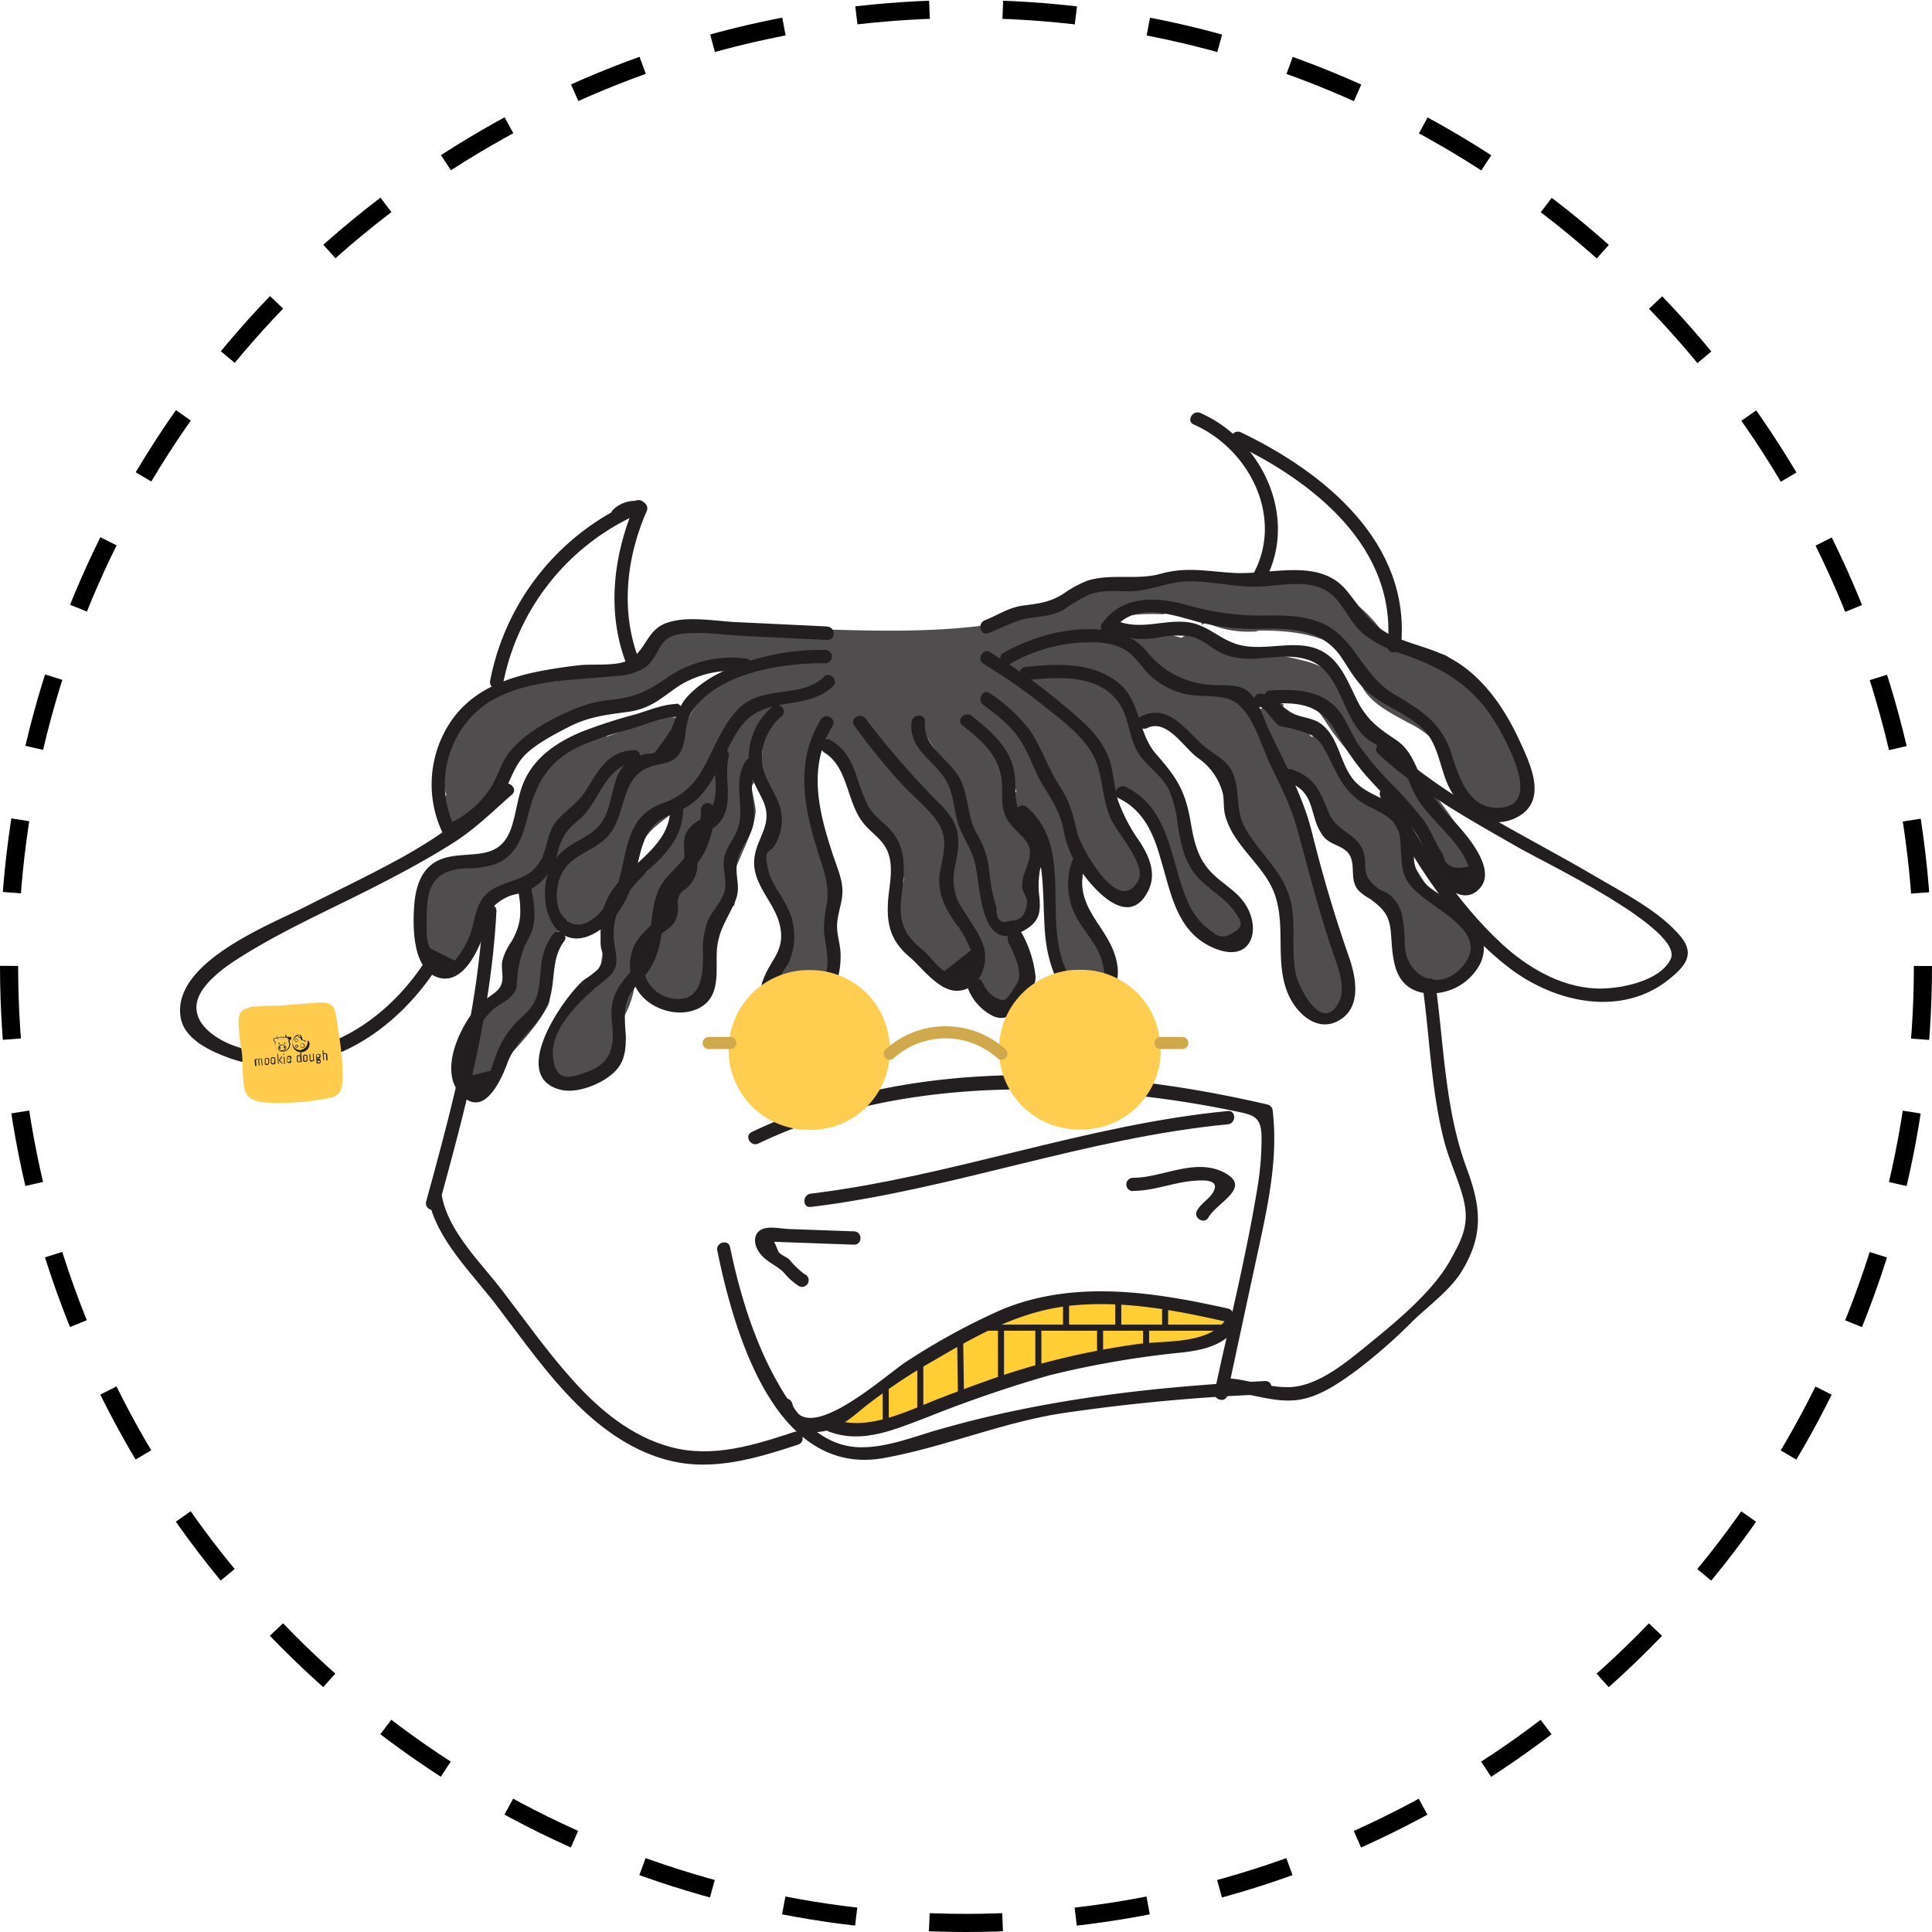 <svg xmlns="http://www.w3.org/2000/svg" viewBox="0 0 319.6 319.6"><defs><style>.cls-1,.cls-5{fill:#231f20;}.cls-2{fill:#ffcd34;}.cls-3,.cls-7,.cls-8{fill:none;}.cls-3{stroke:#231f20;}.cls-3,.cls-7{stroke-linecap:round;stroke-linejoin:round;}.cls-4{fill:#ffcc4e;}.cls-5{opacity:0.79;isolation:isolate;}.cls-6{fill:#ffcd4f;}.cls-7{stroke:#d1a94d;stroke-width:2px;}.cls-8{stroke:#000;stroke-miterlimit:10;stroke-width:3px;stroke-dasharray:12.13 12.13;}</style></defs><title>mookie cart_1</title><g id="Layer_2" data-name="Layer 2"><g id="Layer_3" data-name="Layer 3"><path class="cls-1" d="M79.92,150.75c-.88,16.41-5.09,32.24-9.42,48a1.09,1.09,0,0,0,.76,1.35,1.11,1.11,0,0,0,1.36-.76c4.4-16,8.64-32,9.5-48.61C82.2,149.33,80,149.34,79.92,150.75Z"/><path class="cls-1" d="M83.15,129.88a89.88,89.88,0,0,1-16.31,11.76c-5.38,3-10.92,5.6-16.4,8.39-5.9,3-22.1,9.23-20.55,18.32.65,3.68,5.11,5.62,8.23,6.74a23.48,23.48,0,0,0,12.38.82c8.86-1.7,16.31-7.78,21.28-15.1.79-1.17-1.11-2.27-1.9-1.11-4.56,6.71-11.32,12.24-19.37,14a21.48,21.48,0,0,1-11.78-.7c-3.21-1.17-7.25-3.91-6-7.73.88-2.64,4.18-5.1,6.36-6.5,7.39-4.77,15.58-8.32,23.37-12.32,4.22-2.16,8.38-4.41,12.4-6.95,3.72-2.34,6.53-5.17,9.82-8.05,1.08-.93-.49-2.48-1.55-1.55Z"/><path class="cls-1" d="M105.94,109.73c-3.36-8.1-2.44-17.15,1-25.09a1.12,1.12,0,0,0-.43-1.52.67.67,0,0,0-.23-.1,5.14,5.14,0,0,0-4.77,1.22c-1.1.88.47,2.45,1.55,1.55l2.64-.65L105,83.53c-3.6,8.45-4.75,18.11-1.18,26.79.54,1.28,2.65.72,2.14-.59Z"/><path class="cls-1" d="M105.17,82.78a40.86,40.86,0,0,0-24.09,29.84c-.25,1.39,1.87,2,2.12.59a38.84,38.84,0,0,1,23.08-28.48c1.3-.56.18-2.45-1.11-1.91Z"/><path class="cls-1" d="M134.11,199.66c23.36-2.83,45.6-11.44,69-13.67,1.4-.13,1.42-2.33,0-2.2-23.45,2.26-45.68,10.84-69,13.67C132.72,197.63,132.71,199.83,134.11,199.66Z"/><path class="cls-1" d="M133.19,210.85a14.36,14.36,0,0,1-2.64-2.52c-.44-.39-1.43-.76-1.76-1.23l-.71-1.68,1.76.07,11.44.41c1.42,0,1.42-2.15,0-2.2l-10.83-.39c-1.62-.06-4.53-.88-5.37,1-.56,1.32.27,2.76,1.21,3.67s2.36,1.51,3.37,2.53a10.84,10.84,0,0,0,2.46,2.22,1.1,1.1,0,0,0,1.11-1.9Z"/><path class="cls-1" d="M187.45,197c3.41,0,6.51-1.35,9.85-1.65,1.38-.12,4.74-.42,3.36,1.91-.62,1.08-1.95,1.77-2.64,3s1.21,2.36,1.9,1.12c1.37-2.47,7.34-4.94,2.57-7.42s-10.22.88-15.07.88a1.1,1.1,0,0,0,0,2.2Z"/><path class="cls-1" d="M203,230.74q2.64-12.39,5.33-24.79c1.57-7.35,3.08-14.61,2.21-22.16a1.14,1.14,0,0,0-.8-1.06c-27.64-6.44-59.18-8-85.39,4.54-1.28.61-.17,2.51,1.11,1.89,19.12-9.12,41.05-10.16,61.83-8a170.51,170.51,0,0,1,17,2.65c2.92.6,4.31.81,4.4,4.07a50.55,50.55,0,0,1-.82,9.43c-1.84,11-4.59,21.95-6.94,32.88-.3,1.38,1.82,2,2.12.59Z"/><path class="cls-1" d="M228.37,131.91c5.15,10.12,12.32,21.47,21.53,28.38,7.44,5.58,18.29,8,26.14,1.76,2.64-2.12,4.4-4.11,2.09-7-3.47-4.28-9.68-7.4-14.32-10.13-11.55-6.81-24.37-12.59-34.28-21.78-1-1-2.6.59-1.56,1.55,7,6.47,15.33,11,23.54,15.7,3.88,2.22,27.2,13.43,24.86,18.28-1.84,3.81-8.94,5.06-12.57,4.84-5.82-.33-11.17-3.52-15.35-7.36-7.5-6.93-13.58-16.38-18.18-25.42-.65-1.27-2.55-.15-1.9,1.11Z"/><path class="cls-1" d="M209,96.49c6-10.36.08-23.51-10.41-28.17-1.28-.57-2.41,1.33-1.12,1.9,9.39,4.15,15.12,15.74,9.62,25.14A1.1,1.1,0,1,0,209,96.47h0Z"/><path class="cls-1" d="M204.16,73.41c13.2,6.33,27,17.21,25.39,33.46-.13,1.4,2.07,1.39,2.21,0,1.69-17-12.61-28.7-26.48-35.35-1.28-.61-2.4,1.29-1.11,1.9Z"/><path class="cls-1" d="M235.35,163.22c1.17,8.46,1.4,17.11,3.52,25.42.8,3.14,2.18,6,3.06,9.11,1.29,4.49.13,6.89-2.07,10.81-3.05,5.44-9.59,10.66-14.51,14.65-3.38,2.74-7.87,6.3-12.41,6.26-3.41,0-6.71-1.31-10.13-1.5-1.42-.08-1.41,2.12,0,2.2,3.86.22,7.67,1.85,11.56,1.45,3.73-.39,7.19-2.84,10.13-5a88.56,88.56,0,0,0,9.05-7.93c2.69-2.64,6.39-5.28,8.29-8.44,3.62-6,3.17-10.56.78-17-3.62-9.8-3.74-20.34-5.17-30.6-.19-1.39-2.31-.8-2.12.59Z"/><path class="cls-1" d="M70.9,198.35C72.15,205,78.2,210.76,82.18,216c4.25,5.56,8.33,11.44,13.32,16.36,4.31,4.26,9.53,7.93,15.52,9.32,7.15,1.68,14.19-.47,21-2.7,1.34-.44.77-2.56-.58-2.12-6.61,2.18-13.55,4.4-20.51,2.51-6.41-1.72-11.65-6.05-16-10.86s-7.92-9.9-11.77-14.92c-3.58-4.7-9-9.81-10.07-15.79-.26-1.39-2.38-.8-2.12.59Z"/><path class="cls-1" d="M118.66,206.88c2.73,13.38,9.53,37.47,27.46,34.33,9.86-1.76,19.21-5.74,29.15-7.36a314,314,0,0,1,34-3.19c1.42-.07,1.42-2.27,0-2.2-18.4.94-36.36,2.95-54.09,8.06-4.13,1.19-8.64,3-13,2.89-5.22-.14-9-3.57-11.72-7.73-5-7.52-7.87-16.6-9.69-25.37-.28-1.38-2.4-.8-2.12.59Z"/><path class="cls-2" d="M140.25,234a1.32,1.32,0,1,0,1.32,1.32A1.32,1.32,0,0,0,140.25,234Z"/><path class="cls-2" d="M198.62,215.89c-6.16.88-12.32-.54-18.48-.66A42.14,42.14,0,0,0,165,217.77a22.75,22.75,0,0,0-4.95,3.07c-1.67,1.15-3.69,1.68-5.36,2.86a28.56,28.56,0,0,1-5.78,3.42c-1.23.52-2.42,1.09-3.59,1.7a1.28,1.28,0,0,1-.52.71,34.25,34.25,0,0,0-4.34,3.11,1.51,1.51,0,0,1-.54.33,3.26,3.26,0,0,0,2.59,3.82l.37.05c3.12.32,5.82-1.76,8.8-2.43a34,34,0,0,0,10.21-4.16c7.48-4.41,17.88-6.71,26.51-6.39a2.63,2.63,0,0,0,2.75-1.76,49.52,49.52,0,0,0,9.11-.28C204.18,221.27,202.5,215.32,198.62,215.89Z"/><path class="cls-1" d="M137.11,236.81c5.53,2.13,11.07-.41,16.29-2.37a212.2,212.2,0,0,1,20.12-6.91,154.84,154.84,0,0,1,22-3.79c3.7-.44,7.18-1.2,9.27-4.52.76-1.2-1.14-2.31-1.9-1.11-2.74,4.34-10.1,3.61-14.53,4.21a127.36,127.36,0,0,0-17.05,3.52c-5.28,1.47-10.37,3.38-15.48,5.33-5.49,2.09-12.28,5.79-18.16,3.52-1.32-.51-1.89,1.61-.59,2.12Z"/><path class="cls-1" d="M128.92,232.71c1.14,3.86,5.23,5,8.76,3.64,2.24-.83,4-2.57,5.84-4a94.11,94.11,0,0,1,11.15-7.4c7.24-4.25,14.31-8.19,22.82-9s16.88.77,25.08,2.64c1.39.31,2-1.81.58-2.12-12.23-2.74-25.31-4.79-37.3.11a109.56,109.56,0,0,0-15.75,8.56c-3.27,2-16.84,14.61-19.06,7a1.1,1.1,0,1,0-2.12.59Z"/><line class="cls-3" x1="202.06" y1="219.63" x2="161.9" y2="219.63"/><line class="cls-3" x1="176.35" y1="219.63" x2="176.35" y2="214.95"/><line class="cls-3" x1="184.99" y1="219.63" x2="184.99" y2="215.45"/><line class="cls-3" x1="192.74" y1="219.63" x2="192.74" y2="216.8"/><line class="cls-3" x1="171.77" y1="219.63" x2="171.77" y2="226.87"/><line class="cls-3" x1="181.98" y1="219.63" x2="181.98" y2="223.25"/><line class="cls-3" x1="189.59" y1="219.63" x2="189.59" y2="222.13"/><line class="cls-3" x1="165.59" y1="220.19" x2="165.59" y2="228.12"/><line class="cls-3" x1="158.84" y1="222.13" x2="158.96" y2="230.17"/><line class="cls-3" x1="152.24" y1="226.15" x2="152.24" y2="232.61"/><line class="cls-3" x1="146.52" y1="229.38" x2="146.53" y2="235.71"/><path class="cls-4" d="M52.16,177.33l-.08.14H54c-.53-1.24-1.37-2.21-2-3.4s-.54-2.69-.88-4a1.08,1.08,0,0,0-.77-.8,13.11,13.11,0,0,0-2.26-.1l.56,2.05,1.18-.16c.88,0,1.53-1.29.77-1.88-1.12-.88-2.36-2.27-3.75-2.64-1.64-.37-3.79,0-5.48,0v2.2l6.16-.44c.7-.06,5.8-.88,6.16-.46a14.21,14.21,0,0,1,0,2.92c.11.88.2,1.84.28,2.76.11,1.11.21,2.22.29,3.34l.08,1.11q.64,1.4-.75,1.32c-1.58.75-4.15.48-5.88.61-.92.1-1.85.15-2.78.16-2.3-.06-2.13.13-2.37-1.63s-.26-3.87-.49-5.79c-.11-1-.32-2-.38-3.06s-.61-.77.16-.75l-1.1-1.1c0,1.15.1,2.26.12,3.4a1.11,1.11,0,0,0,2.21,0v-1.88a1.11,1.11,0,0,0-2.21,0v3.94A1.12,1.12,0,0,0,42,174.22a1.09,1.09,0,0,0,1-.77,12.62,12.62,0,0,0,.41-2.8H41.24v4.76c0,1.46,2,1.37,2.21,0a29.29,29.29,0,0,0,.23-4.08,1.1,1.1,0,1,0-2.2,0c0,2,0,4,.08,6a1.1,1.1,0,0,0,2.2,0q.08-2.7,0-5.4a1.1,1.1,0,0,0-2.2,0v4.52a1.1,1.1,0,0,0,2.2,0v-8.34a1.1,1.1,0,0,0-2.2,0,79.67,79.67,0,0,0,.72,9.25c.14,1.1,1.93,1.63,2.16.29.45-2.64.78-5.21,1-7.84h-2.2v5.81a1.1,1.1,0,1,0,2.2,0V169a1.1,1.1,0,0,0-1.11-1.09,1.11,1.11,0,0,0-1.05.79c-.25,1.13-.46,2.24-.63,3.38s1,2,1.84,1.07,2.57-2.54,1.7-3.88a1.12,1.12,0,0,0-1.51-.4l-.15.09a1.08,1.08,0,0,0-.55.94v.21a1.09,1.09,0,0,0,.55,1,2.3,2.3,0,0,0,3.1-1,2.53,2.53,0,0,0,.19-.48,1.11,1.11,0,0,0-.28-1.08c-1.3-1.05-2.64-.88-4.06-.17a1.1,1.1,0,0,0-.36,1.52,1,1,0,0,0,.62.48,8.57,8.57,0,0,0,4.21,0,1.13,1.13,0,0,0,.81-1.06V169A1.09,1.09,0,0,0,48,168a16.24,16.24,0,0,0-5.85-.5c-1.16.12-1.57,1.85-.29,2.17a40.31,40.31,0,0,0,6.17,1c1.26.11,1.47-1.85.3-2.16a22.93,22.93,0,0,0-3.08-.59v2.2a23,23,0,0,0,5.92-.3,1.1,1.1,0,0,0-.29-2.16,34.58,34.58,0,0,0-3.8-.15,1.1,1.1,0,0,0,0,2.2,26.73,26.73,0,0,0,3.58,0,1.1,1.1,0,1,0,0-2.2h-2v2.2a32.19,32.19,0,0,0,3.52-.32c1.31-.18.88-2-.29-2.16a40.57,40.57,0,0,0-4.4-.18v2.22q1.47-.14,2.94-.36c1.22-.18.93-2.21-.3-2.16l-1.36.06a1.1,1.1,0,0,0,0,2.2h3.94v-2.2l-1.49,0,.56,2.05.44-.17-1.24-.51a11.09,11.09,0,0,1,.58,2.42,1.11,1.11,0,0,0,1.39.73,1.09,1.09,0,0,0,.73-.73,18.49,18.49,0,0,0,.28-2H51.68l.14,1.91a1.1,1.1,0,0,0,2.2,0v-2.15h-2.2c0,.67.11,1.32.18,2a1.1,1.1,0,0,0,2.2,0v-1.68H52.11l.19,1.56a1.1,1.1,0,0,0,2.2,0l.09-1.66h-2.2v1a1.1,1.1,0,0,0,2.2,0,8.78,8.78,0,0,0-.05-1.62,1.1,1.1,0,0,0-2.2,0v.88l2.16-.3a6.72,6.72,0,0,0-.51-1.51,1.1,1.1,0,0,0-1.52-.38,1.05,1.05,0,0,0-.49.64,6.75,6.75,0,0,0-.18,2.45,1.11,1.11,0,0,0,1.14,1.07,1.09,1.09,0,0,0,1-.77l.14-.37H52l.35,1.92c.23,1.29,2.07.88,2.16-.29L54.6,170H52.4l.13,2.71a1.1,1.1,0,1,0,2.2,0,18.57,18.57,0,0,0,0-2.11h-2.2c.1,1,.22,1.94.38,2.91.21,1.28,2.11.88,2.16-.29l.07-1.76H53c0,1,0,1.94-.07,2.92h2.2v-.54h-2.2a14.25,14.25,0,0,0,.21,1.46c.24,1.24,2.15.88,2.16-.29v-1.55h-2.2v2.37h2.2l-.08-1.4a1.1,1.1,0,0,0-2.2,0,10.75,10.75,0,0,0,0,1.39,1.1,1.1,0,0,0,2.2,0v-1.47a1.1,1.1,0,0,0-2.2,0v1.49l2.16-.29-.25-1.82c-.19-1.29-2.1-.88-2.17.29l-.12,2.25h2.12v-.43c-.1-1.4-2.27-1.41-2.2,0a8.72,8.72,0,0,0,.21,1.76,1.11,1.11,0,0,0,2.12,0l.2-.88-2.16-.3a11.73,11.73,0,0,0,.16,2.14,1.1,1.1,0,0,0,2.2,0l.13-1.11h-2.2a10.46,10.46,0,0,1,0,1.48l2.16-.29-.19-.48a1.11,1.11,0,0,0-1.39-.74,1.13,1.13,0,0,0-.62.47l-.39.68h1.93c-1-1.52-2-1.63-3.44-.52a1.12,1.12,0,0,0-.36,1.53,1.1,1.1,0,0,0,.91.52,4.26,4.26,0,0,0,1.51,0l-1-1.39c.22-.51,0-.59-.57-.28a1.11,1.11,0,0,0,.29,2.17l2-.15a1.1,1.1,0,1,0,0-2.2,17.5,17.5,0,0,0-2.29,0l.55,2.05L53,180c1-.47.45-2-.56-2a24.4,24.4,0,0,0-3.52.16,1.1,1.1,0,0,0,0,2.2,12.83,12.83,0,0,0,2.32,0v-2.2a11.23,11.23,0,0,0-1.64.15,1.1,1.1,0,0,0,0,2.2l1.26.1v-2.2l-2,.12a1.1,1.1,0,0,0,0,2.2l2.76.11-.29-2.17-.39.15.58,2.12.2-.07a1.11,1.11,0,0,0-.29-2.17,17.67,17.67,0,0,0-1.77-.1v2.2h1.55a1.1,1.1,0,1,0,0-2.2c-1.23,0-2.46-.07-3.69-.13l.55,2.05.3-.17a1.12,1.12,0,0,0,.36-1.53,1.1,1.1,0,0,0-.91-.52,12.93,12.93,0,0,0-1.76.15c-1.28.19-.88,2.13.29,2.17s2.59.07,3.89.09v-2.2l-1.27,0v2.2h.34c1.39-.12,1.43-2.28,0-2.2a17,17,0,0,0-2,.21c-.88.13-1,1.29-.48,1.84l.15.18.48-1.83-2,.35.59,2.12a8.72,8.72,0,0,0,2-.73c1.11-.52.4-1.94-.55-2.05l-2.6-.32.29,2.17,1.1-.43a1.1,1.1,0,1,0-.59-2.12,4.78,4.78,0,0,0-1.85.66c-1,.54-.44,2,.56,2.05a3.4,3.4,0,0,0,1.76-.17c1.16-.34,1-2.24-.29-2.17a8.42,8.42,0,0,0-1.94.29,1.1,1.1,0,0,0,.29,2.16,2.18,2.18,0,0,0,1.76-.54,1.11,1.11,0,0,0-.55-2.05,3.12,3.12,0,0,0-1.89.41c-1.09.5-.42,2,.56,2,1.76.14,2.64-.5,3.71-1.83A1.14,1.14,0,0,0,48,177.5l-.25-.34a1.14,1.14,0,0,0-1.25-.51,7.24,7.24,0,0,0-2.53,1.54,1.11,1.11,0,0,0,0,1.57,1.08,1.08,0,0,0,1,.27,3.26,3.26,0,0,0,2.35-2,1.11,1.11,0,0,0-.42-1.51,1.13,1.13,0,0,0-.53-.14,9.85,9.85,0,0,0-5.53,1.43,1.11,1.11,0,0,0,.55,2.05,6.93,6.93,0,0,0,3.52-1l-1.62-1.24-.23.88a1.1,1.1,0,1,0,2.12.59l.18-.58c.32-1-.81-1.61-1.62-1.24a3.26,3.26,0,0,0-1.66,1.55,1.1,1.1,0,0,0,0,1.11l.13.22a1.14,1.14,0,0,0,1.51.4l.75-.39c1.28-.64.16-2.46-1.12-1.89a3.29,3.29,0,0,0-1.46,1,1.11,1.11,0,0,0,0,1.57,1.07,1.07,0,0,0,.45.26c1.3.4,2.25-.5,3.33-1.18l-1.55-1.57a3.85,3.85,0,0,0-.58,1.4,1.1,1.1,0,0,0,.81,1.34,1,1,0,0,0,.54,0l1.08-.21-.88-2-.51.39a1.11,1.11,0,0,0-.35,1.53,1.08,1.08,0,0,0,.91.52c1.76.14,3.41.15,4.72-1.08a1.09,1.09,0,0,0,.28-1.07l-.13-.33a1.11,1.11,0,0,0-1-.81,4,4,0,0,0-1.53.34,1.11,1.11,0,0,0,.59,2.13,13.68,13.68,0,0,0,4.71-1.89,1.1,1.1,0,0,0,.36-1.52,1.13,1.13,0,0,0-.63-.49l-.29-.08.48,1.84a2.72,2.72,0,0,0,.88-1.33,1.11,1.11,0,0,0-1.35-1.36,15.91,15.91,0,0,0-3.78,1.83,1.1,1.1,0,0,0,1.12,1.9,5.42,5.42,0,0,0,2.52-2.14,1.12,1.12,0,0,0-.42-1.52,1.1,1.1,0,0,0-.53-.14,3.56,3.56,0,0,0-3,1.23,1.11,1.11,0,0,0,1.07,1.83c1.6-.27,3.45-.6,4.33-2.1a1.12,1.12,0,0,0-.44-1.51,1.14,1.14,0,0,0-.81-.1,6.09,6.09,0,0,0-2.64,1.06,1.1,1.1,0,0,0,1.11,1.9A7.94,7.94,0,0,0,53,176.46a1.12,1.12,0,0,0-1.34-1.76,24.08,24.08,0,0,0-2,1.33l1.5,1.5a2.4,2.4,0,0,0,.5-1.53,1.12,1.12,0,0,0-1.14-1.1.75.75,0,0,0-.26,0,4.42,4.42,0,0,0-2.23,1.14c-1.08.95.47,2.41,1.56,1.56a6,6,0,0,0,2.12-3.14c.28-.88-.58-1.47-1.36-1.36l-.37.06c-.52.07-.75.62-.81,1.06v.21c-.1.88,1,1.29,1.66.95a4.64,4.64,0,0,0,1.38-.88L50.72,173l-.38.81a1.1,1.1,0,1,0,1.76,1.33,2.82,2.82,0,0,0,.73-.77c.88-1.09-.63-2.64-1.56-1.56a4,4,0,0,0-1,1.69,1.11,1.11,0,0,0,1.62,1.24,2.32,2.32,0,0,0,1.36-1.68,1.12,1.12,0,0,0-.82-1.35,1.11,1.11,0,0,0-.8.1,2.9,2.9,0,0,0-1.45,2.48,1.12,1.12,0,0,0,1.16,1.08,1.16,1.16,0,0,0,.73-.3,7.67,7.67,0,0,0,1.4-1.89l-2.06-.56-.07,1c-.09,1.35,1.76,1.34,2.17.29l.21-.52-2.12-.58-.15.66,2.17.29a10,10,0,0,0,.08-2,1.1,1.1,0,0,0-1.14-1.08,1.13,1.13,0,0,0-.91.52,12.46,12.46,0,0,0-.68,1.59l2.16.29c-.13-1.46,0-3.65-1.37-4.52a1.14,1.14,0,0,0-1.51.4,10.45,10.45,0,0,0-.72,1.51l2.05.56.13-1.49H49.47v1a1.11,1.11,0,0,0,2.16.3,14,14,0,0,0,.5-1.38H50l.24,1.56a1.1,1.1,0,1,0,2.2,0l.08-1.09-2.05.55.26.48a1.12,1.12,0,0,0,1.54.35,1.08,1.08,0,0,0,.48-.61,3.73,3.73,0,0,0,.41-1.5L51,170l.15,1.61c.14,1.39,2.31,1.41,2.2,0a17.33,17.33,0,0,0-.25-1.9c-.21-1.13-1.82-1-2.12,0a5.11,5.11,0,0,0-.32,1.28h2.12l-.1-.41a1.11,1.11,0,0,0-1.39-.74,1.09,1.09,0,0,0-.73.74l-.2.61h2.12l-.65-3a1.11,1.11,0,0,0-2.12,0,35,35,0,0,0-.7,4.32h2.21l.06-1.37c.05-1.21-2-1.53-2.17-.29l-.18,1.12h2.13l-.19-1.08c-.18-1.1-1.88-1-2.12,0-.19.84-.35,1.7-.46,2.57h2.21c.07-1,.14-1.92.23-2.87h-2.2l.13,2.46a1.1,1.1,0,1,0,2.2,0l.17-1.64-2.16.29.41,1.43a1.11,1.11,0,0,0,1.39.74,1.12,1.12,0,0,0,.73-.74l.3-.88-2.24-.32-.08.93h2.2v-.67c.06-1.34-1.76-1.36-2.17-.29-.24.59-.48,1.2-.72,1.76h2.12l-.2-1.43a1.1,1.1,0,0,0-2.16-.3,9.49,9.49,0,0,0-.58,1.62,1.1,1.1,0,0,0,2,.88l.37-.66-2-.55a13.14,13.14,0,0,0-.12,1.53,1.1,1.1,0,0,0,1.1,1.1h.4l-1-1.65L48,175a1.1,1.1,0,1,0,1.33,1.76h0l.51-.25L48.32,175a17.56,17.56,0,0,1-1.12,2.1c-.76,1.2,1.14,2.3,1.9,1.11l.15-.24-2-.88-.1.3c-.37,1.16,1.06,1.68,1.84,1.07l.52-.4-1.56-1.55-.4.47.78,1.89v-.06l-1.76-1.34-.13.31c-.28.67,0,1.76.95,1.65a1.62,1.62,0,0,0,1.4-.76,1.12,1.12,0,0,0,0-1.12c.1.17.93-1.09.88-1,.64-1-.59-2-1.5-1.51l-1.47.79L48,177.53a5.47,5.47,0,0,1,1.46-1.25c1.06-.89-.3-2.19-1.33-1.77l-1.42.6L48,176.73l.29-.67c.31-.69,0-1.76-1-1.65l-.64,0,.55,2.05.69-.45-1.34-1.76-.88.52,1.12,1.9.35-.21A1.1,1.1,0,1,0,46,174.59h0a3.83,3.83,0,0,0-1.41,1.21,1.12,1.12,0,0,0,.18,1.33,1.31,1.31,0,0,0,1.26.47,1.11,1.11,0,0,0,0-2.21h-.41v2.21h.78a1.11,1.11,0,0,0,.29-2.17l.38.27a1.09,1.09,0,0,0-1-.54h-.6l.76,1.34v-.13c.17-.88-.74-1.81-1.62-1.24l-.08.06,1.61,1.24v-.16a1.12,1.12,0,0,0-.83-1.35,1.09,1.09,0,0,0-.79.11l-.64.28,1.18,1.85.93-.47L45,174.79l-.51.37,1.34,1.76,1.41-1.18a1.12,1.12,0,0,0,0-1.58,1.15,1.15,0,0,0-.74-.31h-.34l.55,2.06c.53-.38,1.07-.73,1.64-1.06a1.1,1.1,0,0,0,.27-1.53,1.08,1.08,0,0,0-1.38-.36l-.88.53a1.12,1.12,0,0,0-.36,1.53,1.1,1.1,0,0,0,.91.52l.31.05-1.06-1.4-.22.55c-.39,1,.88,1.63,1.62,1.25a4.77,4.77,0,0,0,1.5-.93,1.11,1.11,0,0,0,.36-1.54,1,1,0,0,0-.36-.36l.16-.13a1.11,1.11,0,0,0-1.1-1.1,14.8,14.8,0,0,0-2.64.58l1.06,1.84,1.11-.66-1.08-1.82-.45.42c-.94.88.26,2.29,1.34,1.76l2.14-1.12L48,171.42l-.23.37,1.07,1.84,0,0A1.1,1.1,0,1,0,47.34,172l-1.05.84,1.56,1.55c.68-.67,1.37-1.31,2.09-1.94,1-.88-.26-2.32-1.33-1.76l-.79.44,1.66.95.05-1A1.12,1.12,0,0,0,48.4,170a1.28,1.28,0,0,0-.53.15,5,5,0,0,0-1.41,1L48,172.73l.71-.59-1.51-1.51a7.65,7.65,0,0,1-1.29,1.54l1.76,1.33,1.13-1.93a1.1,1.1,0,0,0-.33-1.54,1.12,1.12,0,0,0-1.43.2,8.29,8.29,0,0,0-1.31,1.46c-.88,1.08.6,2.64,1.56,1.55.65-.72,1.31-1.44,2-2.14l-1.76-1.34-.44,1a1.1,1.1,0,0,0,1.9,1.11h0l.57-.74c.88-1.14-1-2.22-1.91-1.12l-1.18,1.11,1.34.17-.33-.34a1.14,1.14,0,0,0-1.34-.18,12.26,12.26,0,0,0-2.09,2l1.83,1.07.36-.88-2-.88-.05.32a1.1,1.1,0,0,0,2.12.58l.12-.34a1,1,0,0,0-.28-1.07c.33.59.74.66,1.24.24l-.3-2.17c-2.24.45-1.92,3.35-3.05,4.13l1.33.17-.2-.16v1.56l.18-.19-1.33.18.22.11c1.25.67,2.37-1.23,1.12-1.9l-.23-.11a1.13,1.13,0,0,0-1.34.16l-.18.19a1.12,1.12,0,0,0,0,1.56l.2.15a1.14,1.14,0,0,0,1.34.18,4.55,4.55,0,0,0,1-.66c.65-.7.27-3,1.57-3.25s.83-2-.29-2.15a4,4,0,0,0-3,1.36,2.29,2.29,0,0,0-.36,1.16,1,1,0,0,0,.15.56c.25.37.25.28,0-.29l2.12.58.06-.32a1.11,1.11,0,0,0-2-.88,2.73,2.73,0,0,0-.57,1.42c-.17,1,1.07,2,1.84,1.06a8.27,8.27,0,0,1,1.66-1.63l-1.34-.16.33.33a1.14,1.14,0,0,0,1.34.18,7.38,7.38,0,0,0,2-1.9L47.71,170l-.57.75,1.9,1.11.44-1c.48-1.07-.79-2.3-1.76-1.34-.67.71-1.33,1.42-2,2.15l1.56,1.55a8.59,8.59,0,0,1,1.31-1.45l-1.76-1.34-1.13,2a1.11,1.11,0,0,0,1.76,1.33,15.45,15.45,0,0,0,1.63-2c.61-.88-.63-2.16-1.51-1.51a10.24,10.24,0,0,0-1.13.94c-1,1,.51,2.51,1.55,1.55l1-.67-1.65-.95,0,1a1.1,1.1,0,0,0,1.12,1.09,1.08,1.08,0,0,0,.53-.14l.79-.44-1.34-1.76c-.71.63-1.4,1.27-2.09,1.94-1,1,.48,2.4,1.56,1.55l1-.83-1.55-1.55-.05.05a1.11,1.11,0,0,0,1.07,1.84c.7-.13,1.18-.88,1.56-1.38.68-1-.61-2-1.51-1.51l-2.15,1.12,1.34,1.76.44-.41c.76-.72,0-2.28-1.06-1.84a6.48,6.48,0,0,0-2.09,1.23c-.88.69.07,2.15,1.07,1.83a9.5,9.5,0,0,1,2-.5L46.9,173v.88a1,1,0,0,0,.54.94l.42.25v-1.91a5,5,0,0,1-1.5.94L48,175.37l.23-.56c.29-.74-.44-1.32-1.07-1.39l-.3,0,.56,2.05.88-.55L47.16,173a19,19,0,0,0-1.64,1,1.11,1.11,0,0,0,.56,2.05h.34l-.77-1.87-1.41,1.17c-1,.8.31,2.47,1.33,1.77l.51-.37A1.1,1.1,0,0,0,45,174.88l-.88.47c-1.28.65-.16,2.47,1.11,1.9l.63-.28-1.65-1.31v.17c-.14.88.75,1.82,1.62,1.24l.1-.06-1.62-1.25v.14a1.13,1.13,0,0,0,.77,1.35c.64.16.28-.16.41-.16s.62.4.77.44l.29-2.16h-.78a1.1,1.1,0,0,0,0,2.2h.41v-2.2l.3.17.16,1.34.62-.41-1.11-1.9-.36.21a1.1,1.1,0,0,0,1.12,1.9h0a6,6,0,0,0,1.35-.88c1-.77-.3-2.42-1.34-1.76l-.68.45c-.88.56-.62,2.14.55,2l.65,0-.95-1.66-.29.66c-.34.76.24,2,1.24,1.62.66-.26,1.29-.53,1.94-.82L48,174.54a5.85,5.85,0,0,0-1.34,1.24A1.11,1.11,0,0,0,48,177.54l1.47-.79-1.58-1.36c-.4.6-1,1.06-1.17,1.83a1.89,1.89,0,0,0,.06.82c.36,1.09-.41-.72.73-.83l.95,1.65.13-.3c.44-1-.88-2.4-1.76-1.33l-.05.06a1.11,1.11,0,0,0,0,1.57,1.06,1.06,0,0,0,.73.3,2.9,2.9,0,0,0,2-1.12c1-1-.48-2.4-1.56-1.55l-.51.39L49.29,178l.1-.3c.39-1.23-1.36-1.88-2-.88l-.15.23,1.9,1.11A16.86,16.86,0,0,0,50.26,176a1.11,1.11,0,0,0-1.51-1.51l-.51.26,1.34,1.76a15.67,15.67,0,0,0,1-1.28,1.11,1.11,0,0,0-.42-1.51,1.14,1.14,0,0,0-.54-.14h-.39l1.1,1.1a13,13,0,0,1,.11-1.53c.12-1.12-1.55-1.46-2-.56l-.37.66,2,.88a8.61,8.61,0,0,1,.58-1.61l-2.17-.29a11.44,11.44,0,0,0,.29,2c.25,1.16,1.76.88,2.12,0,.23-.61.47-1.21.72-1.81l-2.16-.29v.67c-.07,1.43,2.09,1.39,2.2,0l.08-.92c.11-1.29-1.76-1.44-2.16-.3l-.29.88h2.12L51,171.08a1.1,1.1,0,0,0-2.15.3L48.62,173h2.2l-.12-2.47a1.1,1.1,0,0,0-2.2,0c-.09.95-.17,1.91-.24,2.87-.1,1.45,2,1.37,2.2,0a15.17,15.17,0,0,1,.38-2H48.72l.17,1.09a1.12,1.12,0,0,0,1.38.75,1.09,1.09,0,0,0,.75-.75l.19-1.12L49,171.11,49,172.47c-.07,1.44,2.06,1.38,2.2,0a29.49,29.49,0,0,1,.63-3.72H49.69l.65,3a1.1,1.1,0,0,0,1.38.74,1.12,1.12,0,0,0,.74-.74l.19-.62H50.53l.11.42c.25,1,1.93,1.1,2.12,0a4.71,4.71,0,0,1,.32-1.28H51l.17,1.31h2.2l-.15-1.6c-.11-1.13-1.93-1.61-2.16-.29a4,4,0,0,1-.42,1.5l2-.27-.26-.47a1.12,1.12,0,0,0-1.53-.36,1.1,1.1,0,0,0-.52.91l-.08,1.09h2.2c-.08-.77-.17-1.37-.31-2.14-.22-1.14-1.81-.95-2.13,0-.14.47-.31.93-.49,1.38l2.15.29v-1a1.1,1.1,0,0,0-2.2,0l-.13,1.48c-.09,1.06,1.63,1.56,2.05.56a10.56,10.56,0,0,1,.72-1.52l-1.5.4s.23,2.15.28,2.64A1.11,1.11,0,0,0,52,175.24a1.09,1.09,0,0,0,1-.77l.46-1.06-2-.56a10.8,10.8,0,0,1-.09,2c-.11,1.24,1.9,1.5,2.17.29l.14-.66a1.1,1.1,0,0,0-2.12-.58l-.21.52,2.15.29.07-1a1.1,1.1,0,0,0-2-.55,3.89,3.89,0,0,1-1.06,1.44l1.87.79.35-.58L51,173.56l-.34.37,1.61,1.25.39-.72-1.56-1.56a2.72,2.72,0,0,1-.73.78L52.17,175l.38-.81C53,173.33,52,172,51,172.7a4.72,4.72,0,0,1-1.37.88l1.65.95v-.21l-.81,1.07.38-.07L49.54,174A3.44,3.44,0,0,1,48,176.14l1.56,1.56,1.26-.58-1.4-1.06-.19.43c-.61.88.63,2.15,1.51,1.5a22.7,22.7,0,0,1,2-1.33L51.4,174.9a4.42,4.42,0,0,1-1.76,1.15l1.11,1.9a3.39,3.39,0,0,1,2.14-.84l-1.24-1.62c-.45.78-2.26,1-3,1.09l1.07,1.84,1.4-.58-1-1.65a3.68,3.68,0,0,1-1.76,1.35l1.12,1.9a12.15,12.15,0,0,1,3.25-1.6l-1.36-1.35-.29.35a1.11,1.11,0,0,0,0,1.57,1.16,1.16,0,0,0,.47.27l.28.09-.27-2a11.89,11.89,0,0,1-4.17,1.66l.58,2.13.94-.27-1.06-.8c-.14-.38-2.46-.29-2.76-.31l.56,2,.51-.38a1.1,1.1,0,0,0-.88-2l-1.08.21,1.35,1.36.36-.88a1.11,1.11,0,0,0-1.5-1.51c-.54.34-1.08.66-1.64.95l.48,1.84,1-.68-1-1.88-.74.38,1.5.4.74.12-1.61-1.24-.18.57,2.12.59.23-.88a1.1,1.1,0,0,0-.81-1.35,1.14,1.14,0,0,0-.81.1l-2.36.72.55,2.05a7.83,7.83,0,0,1,4.4-1.13l-.95-1.66-1,.94,1.07,1.84,1.57-1-1.24-.51.21.31.17-1.34A2.16,2.16,0,0,1,44,178.35l.56,2.05.77-.1-.55-2.05-.67.23.29,2.17,1.35-.21-.3-2.17-1.13.1.55,2,1.33-.44-.59-2.12-1.1.43a1.1,1.1,0,0,0,.3,2.16l2.6.31-.57-2-1.47.51c-1.38.37-.78,2.38.59,2.12l2-.35a1.12,1.12,0,0,0,.74-1.4,1.17,1.17,0,0,0-.26-.44l-.16-.18-.48,1.84,1.41-.14v-2.2h-.34c-1.39.13-1.43,2.26,0,2.2l1.27,0a1.1,1.1,0,1,0,0-2.2c-1.3,0-2.6-.05-3.89-.09l.29,2.16,1.19-.08-.56-2-.3.18a1.1,1.1,0,0,0-.37,1.51,1.09,1.09,0,0,0,.93.53c1.23.07,2.46.11,3.69.13v-2.2H49.55a1.1,1.1,0,1,0,0,2.2,17.14,17.14,0,0,1,1.76.1L51,178.7l-.19.07c-1.31.48-.76,2.64.58,2.12l.39-.14a1.1,1.1,0,0,0-.29-2.16l-2.76-.11v2.2l2-.12a1.1,1.1,0,1,0,0-2.2l-1.26-.1v2.21a9,9,0,0,1,1.64-.15c1.4-.07,1.42-2.24,0-2.2a13.81,13.81,0,0,1-2.32-.05v2.2a25.92,25.92,0,0,1,3.52-.16l-.55-2.05-.69.32a1.12,1.12,0,0,0-.36,1.53,1.13,1.13,0,0,0,.92.52,21.87,21.87,0,0,1,2.29,0v-2.2l-2,.15.29,2.16,1.29-.25a1.07,1.07,0,0,0,.77-.77l0-.25a1.12,1.12,0,0,0-.81-1.36,1.07,1.07,0,0,0-.25,0,4.31,4.31,0,0,1-1.52,0l.56,2c.37-.42.52-.51.44-.26a1.11,1.11,0,0,0,1.52.37,1.09,1.09,0,0,0,.37-.37l.39-.69-2-.26.18.48a1.11,1.11,0,0,0,2.17-.29,10.51,10.51,0,0,0,0-1.48,1.1,1.1,0,0,0-2.2,0L53,178.49h2.2a12.69,12.69,0,0,1-.16-2.14,1.1,1.1,0,0,0-2.15-.29l-.21.88h2.13l-.14-1.13H52.5v.42a1.1,1.1,0,1,0,2.2,0l.13-2.24-2.16.29.26,1.82c.17,1.25,2.15.88,2.16-.29v-1.5H53v1.47h2.2a10.59,10.59,0,0,1,0-1.38H53l.08,1.4a1.1,1.1,0,0,0,2.2,0v-2.38a1.1,1.1,0,0,0-2.2,0V175l2.15-.3-.13-.88c-.15-1.37-2.22-1.45-2.2,0v.55a1.1,1.1,0,0,0,2.2,0c0-1,.07-2,.07-2.92a1.1,1.1,0,1,0-2.2,0l-.07,1.76,2.16-.29a23,23,0,0,1-.3-2.34c-.13-1.39-2.23-1.44-2.2,0a18.74,18.74,0,0,1,0,2.12h2.2L54.62,170a1.1,1.1,0,1,0-2.2,0l-.11,1.33,2.16-.3-.36-1.92c-.21-1.17-1.76-.88-2.12,0l-.13.37,2.16.29.09-1.87-2,.27.29,1a1.1,1.1,0,0,0,1.36.75,1.09,1.09,0,0,0,.79-1v-.88h-2.2a8.78,8.78,0,0,1,.06,1.62h2.2v-1a1.1,1.1,0,0,0-2.2,0l-.09,1.66h2.2l-.19-1.57a1.11,1.11,0,0,0-2.21,0v1.69h2.21c-.09-.65-.15-1.3-.19-2a1.1,1.1,0,0,0-2.2,0v2.15h2.2L54,168.6a1.1,1.1,0,0,0-2.2,0l-.2,1.36h2.13a11.49,11.49,0,0,0-.81-2.93,1.13,1.13,0,0,0-1.24-.5,3.4,3.4,0,0,0-1,.39c-1,.46-.5,2.08.55,2.05l1.5-.05a1.1,1.1,0,0,0,0-2.2h-4v2.2l1.36-.07-.29-2.15c-.78.12-1.56.22-2.35.28-1.38.13-1.45,2.23,0,2.2a40.36,40.36,0,0,1,4.4.18l-.29-2.17a19.67,19.67,0,0,1-3.06.28,1.1,1.1,0,0,0,0,2.2l2,.14v-2.2a26.73,26.73,0,0,1-3.58,0v2.2a34.39,34.39,0,0,1,3.8.15l-.29-2.16a20.71,20.71,0,0,1-5.34.22c-1.45,0-1.35,2,0,2.2a13.1,13.1,0,0,1,2.49.51l.29-2.16a36.07,36.07,0,0,1-5.56-.94l-.29,2.16a14.46,14.46,0,0,1,5.28.41l-.81-1.06v.32l.81-1.05a4.93,4.93,0,0,1-3,0l.26,2,1.22.5-1.51-.39a1.49,1.49,0,0,0-1.35,1.21l1.84,1.08c.16-1.15.37-2.25.63-3.38l-2.17-.29c0,2.22.06,4.41,0,6.65h2.2V170a1.1,1.1,0,0,0-2.2,0c-.22,2.44-.52,4.85-.94,7.25l2.17.3a75.19,75.19,0,0,1-.72-9.25h-2.2c0,2.78.06,5.56,0,8.35h2.2v-4.53h-2.2c.05,1.76.05,3.6,0,5.41h2.2c-.1-2-.1-4-.07-6.06H41.46a29.21,29.21,0,0,1-.23,4.08h2.2v-4.76a1.1,1.1,0,0,0-2.2,0,6.63,6.63,0,0,1-.34,2.21l2.17.29v-3.94h-2.2v1.88h2.2c0-1.13-.13-2.25-.13-3.4a1.12,1.12,0,0,0-1.1-1.1c-1.64-.05-2.29.54-2.38,2.2a31.88,31.88,0,0,0,.54,5c.21,1.9.08,3.92.38,5.79s1.43,2.41,3.3,2.64a41.2,41.2,0,0,0,10.22-.62c1.76-.29,2.57-.7,2.72-2.49.28-3.45-.47-7.7-1-11.09-.35-2.07-1-2.4-3-2.28-3.73.24-7.44.56-11.16.83a1.1,1.1,0,0,0,0,2.2,37.47,37.47,0,0,0,5,0c.48-.07.88.27-.12-.26a7.56,7.56,0,0,1,.95.74l1.88,1.47.77-1.88a3.63,3.63,0,0,0-2.28.46c-1.06.46-.45,2,.55,2,1.56,0,.61,1,1.2,2.47.66,1.7,2,3.07,2.75,4.76a1.13,1.13,0,0,0,1.53.38,1.22,1.22,0,0,0,.37-.38l.08-.14c.68-1.25-1.22-2.36-1.9-1.11Z"/><path class="cls-1" d="M43.3,176.22l-.07-.88a.11.11,0,0,0,0-.08l0-.06h-.3a.07.07,0,0,0-.06.05v.15l.07.88h-.14l-.07-.88a.11.11,0,0,0,0-.08l0-.06h-.3a.18.18,0,0,0-.07.05v.15l.07.88H42.2l-.09-1.17h0l.09.11.11-.11a.2.2,0,0,1,.15,0h0a.28.28,0,0,1,.18,0,.41.41,0,0,1,.14.12.2.2,0,0,1,0-.08l.07-.06.08-.05h.24a.41.41,0,0,1,.11.07.16.16,0,0,1,.08.1.28.28,0,0,1,0,.13l.07.88Z"/><path class="cls-1" d="M44.49,175.94a.34.34,0,0,1-.06.12l-.1.07a.39.39,0,0,1-.14.05H44a.26.26,0,0,1-.11-.07l-.09-.1a.29.29,0,0,1,0-.13v-.54a.29.29,0,0,1,0-.13.41.41,0,0,1,.07-.11.28.28,0,0,1,.1-.09h.36a.24.24,0,0,1,.12.07l.08.09a.33.33,0,0,1,0,.14l0,.53A.31.31,0,0,1,44.49,175.94Zm-.16-.66v-.08l-.06-.06H44l-.07,0a.43.43,0,0,1,0,.07v.63a.11.11,0,0,0,0,.08l0,.06h.44v-.74Z"/><path class="cls-1" d="M45.56,175.86l-.06.12-.11.08H45a.26.26,0,0,1-.11-.07.18.18,0,0,1-.09-.23l0-.53a.33.33,0,0,1,0-.14l.06-.12.11-.08h.36a.34.34,0,0,1,.12.06l.08.11a.29.29,0,0,1,0,.13l.05.53A.33.33,0,0,1,45.56,175.86Zm-.17-.67v-.08l0-.06H45l-.06,0a.25.25,0,0,0,0,.07.11.11,0,0,0,0,.08v.55a.11.11,0,0,0,0,.08l0,.06h.32a.23.23,0,0,0,.1-.12.11.11,0,0,0,0-.08Z"/><path class="cls-1" d="M46,176l-.14-1.65H46l.13,1.64Zm.64-.05-.52-.55.43-.62h.18l-.44.62.53.55Z"/><path class="cls-1" d="M46.87,174.51v-.18H47v.18ZM47,176l-.09-1.17h.15l.08,1.17Z"/><path class="cls-1" d="M48.2,175.65a.24.24,0,0,1-.06.11.21.21,0,0,1-.11.08.29.29,0,0,1-.13,0h-.23a.41.41,0,0,1-.11-.07.21.21,0,0,1-.08-.11.29.29,0,0,1,0-.13v-.53a.29.29,0,0,1,0-.13.39.39,0,0,1,.06-.11.31.31,0,0,1,.11-.09H48a.37.37,0,0,1,.12.07.2.2,0,0,1,.07.09.33.33,0,0,1,0,.14v.28l-.64,0v.34l.05.06h.32a.1.1,0,0,0,.06-.05v-.07a.11.11,0,0,0,0-.08v-.08h.14v.05A.22.22,0,0,1,48.2,175.65ZM48,175v-.08a.1.1,0,0,0,0-.06h-.36l-.07,0v.33h.51Z"/><path class="cls-1" d="M49.8,175.71l-.09-.11a.2.2,0,0,1-.11.11.3.3,0,0,1-.15,0h0a.17.17,0,0,1-.14,0,.34.34,0,0,1-.12-.06.27.27,0,0,1-.08-.1.28.28,0,0,1,0-.13l0-.53a.28.28,0,0,1,0-.13.31.31,0,0,1,.06-.13l.11-.08h.28a.36.36,0,0,1,.12.08l0-.56h.14l.12,1.64Zm-.16-.88v-.07a.06.06,0,0,0,0-.06l-.07,0h-.25l-.06.05a.09.09,0,0,0,0,.07.11.11,0,0,0,0,.08l0,.54a.11.11,0,0,0,0,.08.06.06,0,0,0,.05.06h.32l.06,0v-.06a.14.14,0,0,0,0-.09Z"/><path class="cls-1" d="M50.87,175.44a.26.26,0,0,1-.07.11.22.22,0,0,1-.1.09.29.29,0,0,1-.13,0h-.09a.33.33,0,0,1-.14,0,.29.29,0,0,1-.12-.07.27.27,0,0,1-.08-.1.28.28,0,0,1,0-.13v-.53a.33.33,0,0,1,0-.14.41.41,0,0,1,.07-.11.2.2,0,0,1,.1-.08.22.22,0,0,1,.13,0h.23a.37.37,0,0,1,.12.07.27.27,0,0,1,.08.1.29.29,0,0,1,0,.13v.53A.33.33,0,0,1,50.87,175.44Zm-.16-.66v-.14h-.33l-.06,0v.07a.11.11,0,0,0,0,.08v.63l0,.06.06,0h.26l.06,0a.08.08,0,0,0,0-.07.11.11,0,0,0,0-.08Z"/><path class="cls-1" d="M51.93,175.54l-.09-.11a.2.2,0,0,1-.11.11.47.47,0,0,1-.15.06h0a.33.33,0,0,1-.14,0,.67.67,0,0,1-.12-.06.29.29,0,0,1-.09-.15.28.28,0,0,1,0-.13l-.06-.88h.14l.06.88v.08a.1.1,0,0,0,.05.06h.32l.06-.05v-.06a.14.14,0,0,0,0-.09l-.06-.88h.14l.09,1.17Z"/><path class="cls-1" d="M53.05,175.74a.18.18,0,0,1-.07.1.28.28,0,0,1-.11.08h-.18a.17.17,0,0,1-.14,0,.31.31,0,0,1-.12,0,.27.27,0,0,1-.08-.1.24.24,0,0,1,0-.12h0a.24.24,0,0,1,0-.12.24.24,0,0,1,.06-.11.2.2,0,0,1-.09-.09.26.26,0,0,1,0-.12v-.11a.22.22,0,0,1,.07-.09.58.58,0,0,1-.1-.12.33.33,0,0,1,0-.14v-.09a.33.33,0,0,1,0-.14.26.26,0,0,1,.07-.11.2.2,0,0,1,.1-.08.22.22,0,0,1,.13,0h.06a.22.22,0,0,1,.16,0,.38.38,0,0,1,.13.09l.07-.13h0v.41a.33.33,0,0,1,0,.14l-.06.11-.11.08a.33.33,0,0,1-.13,0h-.25v.09h.37l.12.06a.23.23,0,0,1,.07.1.31.31,0,0,1,0,.12h0A.8.8,0,0,1,53.05,175.74Zm-.19-1.13v-.08l-.06-.06h-.34l-.06,0a.11.11,0,0,0,0,.08.09.09,0,0,0,0,.07v.19l0,.06.07,0h.28l.07,0v-.3Zm.07,1v-.08l-.06-.06h-.36v.15h0a.09.09,0,0,0,0,.07l.05.06h.36v-.14Z"/><path class="cls-1" d="M54,175.39l-.07-.88a.08.08,0,0,0,0-.07l0-.06-.06,0h-.26l-.06,0v.15l.07.88h-.14l-.13-1.64h.14l.05.57.11-.11a.33.33,0,0,1,.14,0h.14l.12.06a1,1,0,0,1,.08.11.29.29,0,0,1,0,.13l.07.88Z"/><path class="cls-1" d="M47.86,171.58a.32.32,0,0,0-.39,0l-.15-.38h-.11l-.09.42a1.27,1.27,0,0,0-.58-.1,1.38,1.38,0,0,0-.59.2l-.15-.4h0s0,0,0,0l-.09.4a.34.34,0,0,0-.4.07.31.31,0,0,0,0,.44h0l.19.17a1.11,1.11,0,0,0,0,.48,1.26,1.26,0,0,0,2.51-.11v-.08a1.52,1.52,0,0,0-.15-.5l.15-.16a.29.29,0,0,0,.15-.4A.16.16,0,0,0,47.86,171.58Zm0,.38-.18.2a.09.09,0,0,0,0,.07,1.08,1.08,0,0,1,.15.47,1.16,1.16,0,0,1-2.3.27v-.09a1,1,0,0,1,.06-.48.06.06,0,0,0,0-.06l-.21-.18a.21.21,0,0,1,0-.29.16.16,0,0,1,.14-.08.24.24,0,0,1,.16.05h0m0,0h0l.07-.32.11.31h0m.05,0a1.11,1.11,0,0,1,.58-.21,1.13,1.13,0,0,1,.6.11h0l.07-.31.11.3h0a.21.21,0,0,1,.29,0,.31.31,0,0,0,.2.24Z"/><path class="cls-1" d="M46.64,172.8a.6.6,0,0,0-.64.58.62.62,0,0,0,.72.47.59.59,0,0,0,.63-.58A.61.61,0,0,0,46.64,172.8Zm.07.94c-.32,0-.59-.14-.61-.37s.22-.44.54-.47a.54.54,0,0,1,.62.38C47.27,173.51,47,173.72,46.71,173.74Z"/><path class="cls-1" d="M46.27,173.14c-.08,0-.12.1-.11.2s.07.18.14.17a.16.16,0,0,0,.11-.19C46.4,173.21,46.34,173.14,46.27,173.14Zm0,.27v-.07a.14.14,0,0,1,0-.09.11.11,0,0,1,0,.08s0,.08,0,.08Z"/><circle class="cls-1" cx="46.17" cy="172.62" r="0.11"/><circle class="cls-1" cx="47.11" cy="172.54" r="0.11"/><path class="cls-1" d="M47.05,173.08c-.07,0-.12.1-.11.19s.07.19.14.18.12-.09.12-.19S47.12,173.08,47.05,173.08Zm0,.26v-.07a.11.11,0,0,1,0-.08.09.09,0,0,1,0,.07c.05.05,0,.08,0,.08Z"/><path class="cls-1" d="M51,172.08h0a.32.32,0,0,1-.26.17.32.32,0,0,1-.3-.15h0a.41.41,0,0,1-.46-.36v0a.28.28,0,0,1,0-.13.06.06,0,0,1,0-.06v0h0a.25.25,0,0,1-.18-.21v0h0a.2.2,0,0,1,0-.11,0,0,0,0,0,0,0,0,0,0,0,0,0,0h-.12a1.42,1.42,0,1,0,1.53,1.3h0C51.07,172.28,51,172.18,51,172.08Zm-1.29-.52a.21.21,0,0,1-.11,0,.19.19,0,0,1-.21-.18.21.21,0,0,1,.14-.19.31.31,0,0,0,.19.27A.35.35,0,0,0,49.72,171.56Zm0,2.17a1.33,1.33,0,0,1-.21-2.64h0v0a.29.29,0,0,0,.08.57h.1a.51.51,0,0,0,.56.47h0a.39.39,0,0,0,.37.16.45.45,0,0,0,.27-.12.17.17,0,0,1,0,.1,1.32,1.32,0,0,1-1.16,1.41Z"/><path class="cls-1" d="M49,171.79a.3.3,0,0,0-.26.31.28.28,0,0,0,.31.26h0a.27.27,0,0,0,.25-.29h0a.29.29,0,0,0-.29-.27Zm0,.48a.19.19,0,0,1,0-.38h0a.2.2,0,0,1,.23.15.19.19,0,0,1-.15.23h0Z"/><path class="cls-1" d="M49.09,172.82a.24.24,0,1,0,.24.24A.24.24,0,0,0,49.09,172.82Zm0,.38a.14.14,0,0,1-.16-.12h0a.15.15,0,0,1,.13-.16.13.13,0,0,1,.15.11v0a.13.13,0,0,1-.09.15Z"/><path class="cls-1" d="M50,172.61a.38.38,0,0,0-.34.41.37.37,0,0,0,.4.35h0a.38.38,0,0,0,.35-.41A.39.39,0,0,0,50,172.61Zm0,.66a.28.28,0,0,1-.3-.26.29.29,0,1,1,.57,0,.28.28,0,0,1-.26.31Z"/><path class="cls-1" d="M135.8,119c-4.19,6.91-2.91,14.12-.63,21.52.94,3,2.05,5.59,1.64,8.86a20.54,20.54,0,0,0-.51,4.55c.17,2.42,1.11,5,.2,7.39l-1.88,3.18L129,161.68a19.81,19.81,0,0,1,1.41-2.29,10.83,10.83,0,0,0,.4-8,22.35,22.35,0,0,0-1.87-3.6,16,16,0,0,1-1.64-3.12c-1.34-4.89.09-3,1.12-5.33a7.76,7.76,0,0,0,.27-6.78c-.88-2.22-2.49-4.17-2.65-6.63a9.15,9.15,0,0,1,3.28-7.45c1.06-1-.5-2.5-1.56-1.56A11,11,0,0,0,124,127.11c.36,2,1.39,3.52,2.22,5.35,1.69,3.73-.8,5.8-1.37,9.12-.78,4.55,3.33,7.5,4.19,11.62s-1.56,5.5-2.73,8.73a4.49,4.49,0,0,0,.22,4.18c1.71,2.74,5.16,2.85,7.73,1.42,3.66-2.05,5-6.17,4.77-10.14-.1-1.37-.56-2.76-.56-4.14,0-1.95.79-3.59.88-5.49.1-2.21-.88-4.22-1.53-6.27-2.38-7.14-4.26-14.54-.1-21.39.74-1.2-1.16-2.31-1.9-1.1Z"/><path class="cls-1" d="M136.17,124.38c4.2,2.37,3.81,8.33,6.71,11.86,1.67,2,3.68,2.87,4.29,5.71.47,2.15,0,4.4-.22,6.54-.35,4.12.21,7,3.45,9.76,2.09,1.76,4.86,5.7,7.92,5.65s4.7-3,4.64-5.67c0-2-1.13-3.78-2.16-5.4-2.16-3.4-3.71-5.17-2.78-9.68.88-4.16.88-6.61-2.17-9.78a139.47,139.47,0,0,1-12.64-14.47c-.82-1.14-2.73,0-1.9,1.12a105.77,105.77,0,0,0,7.86,9.68c1.63,1.76,3.56,3.36,5.12,5.18,2.64,3.13,2,5.42,1.27,9-.62,3.24.39,5.69,2.2,8.37.61.92,1.34,1.8,1.86,2.78l1,2.15-4.34,3.44c-.73-.11-2.81-2.82-3.52-3.37-2.54-2.08-3.79-3.77-3.76-7.12,0-1.71.37-3.4.47-5.11.14-2.48-.06-4.9-1.57-7-1.29-1.76-3.19-2.77-4.31-4.7a38.74,38.74,0,0,1-2-5.28c-.88-2.43-2-4.41-4.33-5.67-1.24-.69-2.35,1.21-1.11,1.9Z"/><path class="cls-1" d="M136.28,112c-3.82,3.63-10.08,1.23-14.08,5.22-2.86,2.87-4.1,6.88-6.11,10.29a11.61,11.61,0,0,1-6.25,5.28,9,9,0,0,0-3.9,2.5c-3.41,4.13-2.2,10.22-5.62,14.46-1.58,2-4.69,5.14-7.35,1.64-1.11-1.46-1-4.18-.48-5.78,1.18-3.76,4.56-4.35,7.26-6.51,4.29-3.45,2.3-10.48,8-12.32,1.76-.59,3.38-.34,4.61-2.07,1.39-2,.69-4.71,2-6.83,4.24-6.63,15.06-8.23,22.16-8.16a1.1,1.1,0,1,0,0-2.2A38.12,38.12,0,0,0,119.74,111a19,19,0,0,0-5.94,4.13c-1.6,1.76-1.86,3.46-2.75,5.49a39.06,39.06,0,0,1-2.77,3.88c-.42.26-1.23.11-1.7.29a8.33,8.33,0,0,0-2.71,1.19,7.16,7.16,0,0,0-2.17,3.68c-1,3.32-1,6.27-4.29,8.38-1.85,1.19-3.89,2-5.29,3.76-4.54,5.53-.88,17.6,7.17,12,3.88-2.72,5.28-6.74,6.25-11.15.88-3.75,1.64-6.4,5.48-7.92a12.17,12.17,0,0,0,4.61-2.84c3.25-3.34,4.28-8.15,7-11.8,4-5.22,10.75-2.36,15.17-6.56,1-1-.53-2.53-1.56-1.55Z"/><path class="cls-1" d="M118.51,124.62c-.65,2.49.2,4.89-.25,7.32-.77,4.18-3.21,3.07-4.67,5.73-.8,1.47-.23,3-.41,4.55-.29,2.43-2.23,3-3,5-.21.51-.07,1-.24,1.54a11.2,11.2,0,0,1-2.48,4.55,11.57,11.57,0,0,0-2.47,2.94A7.76,7.76,0,0,0,106.4,165c2.31,2.32,6.37,3.31,9.35,1.71,3.52-1.9,2.64-6.09,2.84-9.44s1.76-5.24,3-8.11c1.14-2.55-.19-4.25.42-6.87.5-2.2,2.29-3.85,2.64-6.16.52-3-1.22-6.22.58-9.08.75-1.21-1.15-2.32-1.9-1.11-2.24,3.56,0,7.47-1.31,11.23-.57,1.57-1.76,2.87-2.18,4.5-.46,1.92.51,4,0,5.82s-2.11,3.23-2.82,5a13.89,13.89,0,0,0-.72,5.54c0,3.65-.43,8-5.28,7.11a5.72,5.72,0,0,1-3.16-9.42c1.76-1.88,3.87-1.94,4.27-4.85.17-1.24-.29-1.76.31-2.86.44-.82,1-.84,1.56-1.48a5.33,5.33,0,0,0,1.2-2.2c.5-1.89-.4-3.57.57-5.37.82-1.51,2.22-1.64,3.29-2.94,2.46-3,.61-7.39,1.49-10.85a1.1,1.1,0,0,0-2.12-.58Z"/><path class="cls-1" d="M111.9,116.46c-2.3.05-4.61,1.08-6.82,1.72A84.17,84.17,0,0,0,96.36,121c-4,1.64-7.79,4.09-9.63,8.19-1.14,2.53-1.27,5.28-2.21,7.93-1.88,5.14-6.1,3.78-10.25,4.63s-5.48,4.19-5.76,8.17c-.24,3.45-.28,10.5,4,11.79s6.91-5.05,7.83-8.15c.7-2.33.38-3.58,3.48-5.13,1.15-.58,2.57-.58,3.76-1.2a9.46,9.46,0,0,0,4.21-4.66c.41-.94.47-2,.88-2.91,1-2.55,2-3,3.66-4.58,2.71-2.54,4.07-8.59,8.5-8.8,1.42-.07,1.43-2.27,0-2.2-4.32.23-5.81,3.36-7.92,6.7-1.41,2.27-3.52,3.3-5.07,5.34-1.2,1.62-1.28,3.57-2,5.36-1.67,3.9-4.33,3.66-7.71,5.28a5.75,5.75,0,0,0-2.87,2.86c-.73,1.52-.88,3.27-1.44,4.84a14.63,14.63,0,0,1-2.59,4.45l-4-2c-.88-1-.63-4.26-.63-5.5,0-4.71,1.17-7.53,6.58-7.78a15,15,0,0,0,4.7-.66c3.35-1.25,4.53-4.35,5.33-7.58,1.4-5.66,3.31-9.42,8.8-12a56.84,56.84,0,0,1,8.14-2.74c2.37-.69,5.2-2,7.69-2.06a1.11,1.11,0,0,0,0-2.21Z"/><path class="cls-1" d="M110.87,133.74c0,7-8.2,9.52-10.64,15.46-1,2.33-.88,4.29-.88,6.75,0,1.92,1.16,2.06-.44,4.4a15.4,15.4,0,0,1-2.34,1.76C93.21,165,84,178.17,92.81,180.29c2.93.7,7.7-1.3,9.47-3.68,1.17-1.56,1.25-3.42,1.25-5.28a37.27,37.27,0,0,1-.16-4c.32-2.94,1.6-3.86,3.26-5.87,3.31-4,2.38-7.8,4-12.37,1.14-3.13,4-4.82,5.65-7.64a15.45,15.45,0,0,0,1.87-7.5,1.1,1.1,0,0,0-2.2,0,13.25,13.25,0,0,1-3.62,9c-1.2,1.35-2.51,2.44-3.29,4.09-1.84,3.85-.69,8.32-3.29,11.9-1.9,2.64-4.19,4.29-4.55,7.7-.22,1.94.39,4,.1,5.88-.49,3.17-2.35,4.18-4.75,5-2.17.73-4.69,1.58-5.07-2.72-.45-5,5.12-9.87,8.5-12.58,2.1-1.68,2.24-2.71,1.76-5.36-1.22-6.65,2.7-10.13,7-14.34,2.57-2.5,4.29-5.19,4.26-8.81a1.1,1.1,0,0,0-2.2,0Z"/><path class="cls-1" d="M150.79,119.37c-.44,4.66,3.44,6.08,5.62,9.6,1.35,2.16,1.32,4.8,2.05,7.16s2.4,4.4,2.91,7c.92,4.56.92,14.8,8,10.81,2.5-1.39,2.79-2.86,2.59-5.44a14.18,14.18,0,0,1,.11-4.73,13,13,0,0,0,.72-2.53,4.78,4.78,0,0,0-.49-2.29c-.68-1.42-2-2.17-2.91-3.42-2.06-2.91-1.08-5-1.64-8-.76-4-4-6.71-7-9.1-1.11-.88-2.64.68-1.56,1.55,3.43,2.69,6.43,5.28,6.57,9.94.07,2.33-.24,3.93,1.08,6a21,21,0,0,0,2.21,2.4c1.89,2,1.46,3.2.66,5.5a6.81,6.81,0,0,0-.62,2.81c0,.84.83,1.76.81,2.52-.14,2.19-1.07,3.24-2.82,3.15-1.54.62-2.29-.13-2.26-2.27a27.51,27.51,0,0,1-1.19-6.16,14.93,14.93,0,0,0-2.16-6.17c-1.44-2.73-1.25-5.89-2.55-8.64-1.59-3.37-6.31-5.38-5.91-9.63.14-1.41-2.06-1.4-2.2,0Z"/><path class="cls-1" d="M162.64,116.58c2.55,1.89,5,3.79,6.58,6.59,1.24,2.16,2,4.58,3.28,6.71,1.58,2.54,2.81,4.4,3.44,7.38a16.1,16.1,0,0,0,2,5.5c2.16,3.57,8.61,11.45,12,4.6,1.41-2.82.2-5.61-1.35-8.05a28.64,28.64,0,0,1-3.62-6.83c-.67-2.16-.71-4.44-1.38-6.6-1.25-4-4.71-6.76-7.8-9.35a100.44,100.44,0,0,0-12-8.63c-1.2-.74-2.31,1.17-1.1,1.91a95.3,95.3,0,0,1,10.41,7.3c3.31,2.64,7.45,5.68,8.61,10,.75,2.78.83,5.54,2,8.23,1,2.37,6,7.71,4.59,10.3-3.23,6.17-9.51-5.66-10-7.57-.88-3.39-1.11-5.1-3.05-8.09s-2.93-6.31-4.89-9.18a26.83,26.83,0,0,0-6.6-6.1c-1.13-.88-2.23,1.07-1.1,1.9Z"/><path class="cls-1" d="M168.3,135.14c5.81,5,3.53,15.25,5,22.28.69,3.33,2.91,9.74,7.14,10.15,3.36.32,4.71-5,4.45-7.47-.7-6.67-7.67-9.46-5.43-17a1.1,1.1,0,0,0-2.13-.58,11.48,11.48,0,0,0,1.19,10c1.17,1.89,2.7,3.59,3.52,5.68.51,1.27,1.3,4.85-.2,5.94-2.15,1.56-4.12-1.16-4.94-2.6-4.93-8.7,1.09-20.94-7-28-1.06-.93-2.64.62-1.56,1.55Z"/><path class="cls-1" d="M169.68,112.52c5.1-.49,11.56-1.12,15.14,3.39,2.21,2.79,1.76,6.67,4.07,9.5,1.44,1.76,3.4,3.11,4.47,5.2a20.21,20.21,0,0,1,1.47,5.89c.48,2.91,1,5.73,2.86,8.1s4.75,3.67,6.47,6.09c1.24,1.76,1.71,2.49-.2,3.64s-2.59.47-4.14-.71c-2.32-1.76-3.47-4.45-4.35-7.12-2-6.17-2.77-13.16-9.24-16.32-1.27-.62-2.39,1.28-1.11,1.91,9.77,4.78,5.28,20.07,15.45,24.64,7.14,3.22,8.59-4.35,4.23-8.62-1.41-1.39-3.14-2.44-4.5-3.88-2.24-2.36-2.83-5.23-3.35-8.32-.88-5.1-2.31-7.31-5.64-11.09s-2.41-9.1-6.78-12.24-9.83-2.74-14.85-2.26c-1.4.13-1.41,2.33,0,2.2Z"/><path class="cls-1" d="M167.1,109.81a26.7,26.7,0,0,1,12-3.53c2.82-.11,5.8,0,8.09,2a30,30,0,0,1,2.26,2.64,12.86,12.86,0,0,0,5.66,3.63c2.64.88,5.54.3,8.07,1.06,3.73,1.13,5.28,7.32,6.83,10.57,1.64,3.52,3.46,6.91,4.49,10.63,2,7.21,3.74,14.35,6.23,21.43.73,2.06,1.87,5.28.8,7.44-2.79,5.6-6.73-2.5-7.14-4.4-.8-3.64-.11-7.45-.67-11.12-.88-5.62-5-8.45-7.7-13.1-1.76-3-.76-6.4-2.18-9.38-.88-1.88-2.58-2.64-4.16-3.86-3.44-2.64-6.06-7.67-11-5.29-1.28.61-.16,2.51,1.11,1.9,3.26-1.58,6,3.21,8.3,4.9a10.31,10.31,0,0,1,4.2,5.93c.23,1.16.07,2.35.36,3.52,1.31,5.18,6.42,8.21,8.21,13.12,2,5.57-.23,11.88,2.59,17.29,1.45,2.77,4.52,5.38,7.74,3.78,4.12-2.06,3.18-7.11,2-10.56-2.4-6.86-4.4-13.64-6.16-20.7-1.47-6-4.52-11.45-7.13-17-.94-2-1.69-5-3.53-6.4-1.56-1.22-4-.88-5.79-1a14.64,14.64,0,0,1-10.66-5.28,9.9,9.9,0,0,0-6.24-3.66c-6.05-1-12.4.69-17.67,3.61-1.23.69-.12,2.59,1.11,1.91Z"/><path class="cls-1" d="M213.05,129.38c4.81,1.69,3.39,5.68,5.81,8.89,1.29,1.76,3.87,1.52,4.63,3.67.63,1.81-.14,3.6,1.16,5.29a8.52,8.52,0,0,0,2,1.47c2.31,1.7,3.2,2.78,3.44,5.61.32,3.91.24,8.66,4.95,9.85a9.11,9.11,0,0,0,9.89-4.87c1.92-4.4-1.64-7.92-5-10.21-1.56-1.09-3.52-2-4.66-3.52-2.12-2.86-1.07-4.4-1.4-7.26a6.55,6.55,0,0,0-2.54-4.55c-2.13-1.76-5.07-2.3-7-4.29-2.48-2.51-2.6-6.48-5-9-1.55-1.62-2.85-1.51-4.81-2.17-2.37-.82-3.64-3.36-6-3.53-1.41-.08-1.41,2.12,0,2.21.68,0,2.25,2.64,3.15,3.1a14.34,14.34,0,0,0,1.68.35c2.39.76,4.22.81,5.61,3.28,2.31,4.08,2.9,7.18,7.22,9.59a31.38,31.38,0,0,1,2.87,1.51c2.64,1.76,2.52,3,2.72,6.16.13,1.9.1,3.37,1.16,5,2.64,4.19,14.58,7.81,8.8,14.13-3.75,4.13-9,1.39-9.34-3.57a27.78,27.78,0,0,0-.44-5.07,6.31,6.31,0,0,0-2-3.38c-.64-.55-1.56-.72-2.18-1.25-2.33-2-1.76-2.74-2-4.85-.52-4.15-4.4-3.9-5.94-7.5s-2.19-5.8-6.12-7.18c-1.34-.47-1.91,1.65-.58,2.12Z"/><path class="cls-1" d="M184.7,105.1a15.37,15.37,0,0,0,7,.35,15.84,15.84,0,0,1,5.32-.16c1.76.4,3.07,1.68,4.61,2.52,4.9,2.64,9.75-.28,14.71,1.33,5.21,1.7,5.59,8.72,9,12.32,1.82,1.93,4.46,2.41,6.09,4.63,1.51,2.06,2,4.75,3.58,6.86,1.36,1.84,3,3.42,4.49,5.14a20.76,20.76,0,0,1,2.64,3.47l.84,1.76c-2.52.63-3.94,0-4.26-2-1.26-1.67-1.92-3.89-3.22-5.63a62.55,62.55,0,0,0-4.73-5.43,55.23,55.23,0,0,1-6-7c-1.18-1.76-1.89-3.84-3.17-5.52-2.77-3.63-7.25-3.77-11.44-3.52-1.41.09-1.42,2.29,0,2.2,4.87-.31,8.3.14,10.9,4.72a42.08,42.08,0,0,0,4.29,6.43c2.17,2.59,4.66,4.91,6.85,7.49,2.52,3,3.66,5.88,5.35,9.31,1.21,2.45,4.73,5.46,7.28,2.54,2.76-3.18-2.17-8.7-4.15-10.91a32.93,32.93,0,0,1-6.17-8.68c-.88-2-1.76-3.7-3.57-4.92-3.09-2.05-5-3.47-6.62-6.91-1.05-2.17-2-4.46-3.63-6.23-4.73-4.94-11.25-.72-16.78-2.94-2.79-1.12-4.61-3.16-7.76-3.43-3.72-.32-7.19,1.22-10.89,0-1.35-.45-1.92,1.68-.58,2.12Z"/><path class="cls-1" d="M85.7,147.23c.62,3.31.63,5.59-1.12,8.58A9.5,9.5,0,0,0,83.09,159c-.27,1.56.52,3.12-.53,4.51-.75,1-2.37,1.71-3.25,2.64-3,3.19-6.83,10.8-3.16,14.83,3.87,4.23,6.75-2.31,7.81-5.18,1.48-4,5.19-6,6.71-9.84,1.34-3.36.36-7.19,2.64-10.23.88-1.14-1.06-2.25-1.9-1.12A10.61,10.61,0,0,0,89.5,160c-.24,2-.19,4.1-1.18,5.91-.77,1.43-2.22,2.41-3.27,3.6a15.85,15.85,0,0,0-3,5.05c-.3.88-.59,1.7-.88,2.57l-4,1c-1.24-1,.54-5.28,1.08-6.45a14.24,14.24,0,0,1,3.08-4.47c1-1,2.64-1.55,3.44-2.64,1-1.27.57-1.31.79-2.64a18.38,18.38,0,0,1,1.29-5.59,16.43,16.43,0,0,0,1.24-2.57c.66-2.35.17-4.85-.27-7.19-.27-1.39-2.39-.8-2.12.59Z"/><path class="cls-1" d="M136.83,103.63l-15.09-.72c-3.52-.16-8-1.07-11.45.13s-3.42,4.89-6.59,6.29c-2,.88-5.61.48-7.8.71q-3,.33-6,.88c-6.9,1.26-13.14,3.81-16.45,10.35A18.61,18.61,0,0,0,73.33,138a1.14,1.14,0,0,0,1.51.4,17.92,17.92,0,0,0,8.3-7c1.31-2.14,1.85-4.61,3.66-6.46s4.88-3.46,7.29-4.69c3.2-1.65,6.12-2,9.63-2.47a11.67,11.67,0,0,0,3.84-1.14c2-1,3.62-2.57,5.56-3.65a16.61,16.61,0,0,1,10.25-1.86c1.41.15,1.4-2,0-2.2a18.88,18.88,0,0,0-13.16,3.27c-3,2.06-4.92,3.07-8.73,3.52A21.49,21.49,0,0,0,95.74,117c-3.94,1.58-9,4.13-11.63,7.64-1.27,1.7-1.77,3.82-2.9,5.61a16.12,16.12,0,0,1-7.51,6.23l1.51.39a16.44,16.44,0,0,1,3.58-19.12c6-5.43,15.54-5.15,23.06-5.92a9.89,9.89,0,0,0,4.77-1.35c2.74-1.92,1.93-5.15,6.17-5.64,3.43-.4,7.18.22,10.63.39l13.42.63c1.42.06,1.42-2.14,0-2.2Z"/><path class="cls-1" d="M184.15,104.22c3.3-4.63,9.23-2.7,13.68-1.44A37.5,37.5,0,0,0,209,104c5.19-.06,10,.26,13.07,5,1.55,2.41,2.77,4.52,5.13,6.23,2.64,1.95,6,3.1,8.34,5.51,2.64,2.72,2.64,6.89,4.49,10.09,2.16,3.8,6.53,6.61,10.85,4.4,5.17-2.64,2.42-8.51.58-12.51-2.6-5.68-6.34-11.18-12-14.08-2.72-1.39-5.73-2-8.54-3.21-4.08-1.68-5.54-4.56-8.17-7.75-4.48-5.45-12.45-2.57-18.57-2.9-4.41-.24-7.85-1.07-12.11.12-4,1.13-8.17-.07-12.1,1.13a17.81,17.81,0,0,0-4.09,2.22c-2.3,1.41-4,1.58-6.59,1.92-2.42.31-4.14,1.56-6.38,2.44-1.3.52-.74,2.65.59,2.13,1.88-.74,4.44-2.08,6.34-2.42,2.22-.41,4.08-.31,6.17-1.49a27.29,27.29,0,0,1,4.16-2.47c2.16-.79,4.32-.56,6.58-.54,3.43,0,6.37-1.57,9.68-1.65,3.66-.08,7.39.88,11.1.88,4.64,0,10.11-1.89,13.56,2.1,1.57,1.8,2.5,4,4.32,5.62a19.62,19.62,0,0,0,6.59,3.41c7.29,2.55,12.33,5.68,16.13,12.66,1.55,2.83,6.91,12.65-.34,12.8-4.88.09-6.48-5.17-7.7-9-1.7-5.28-5.28-7.29-9.79-10-4.9-3-6.26-9.21-11.55-11.53-3.06-1.34-6.41-1.33-9.68-1.28a44.37,44.37,0,0,1-12.76-1.76c-5.08-1.39-10.67-1.62-14,3.07-.82,1.15,1.09,2.25,1.91,1.11Z"/><path class="cls-5" d="M251.32,126.76c.21-7.66-6.46-12.84-11.44-17.81a3,3,0,0,0-4.18,0,2.79,2.79,0,0,0-.28.32,12.36,12.36,0,0,0-5.2-2,2.41,2.41,0,0,0-.3-.81c-3.46-6.07-8.92-9.51-15.26-11.19a4.16,4.16,0,0,1-1.71.28c-6.09-.13-12.22.38-18.33.22a1.14,1.14,0,0,1-1,.52,64.17,64.17,0,0,0-10.18.66c-1.6.44-3.16.88-4.62,1.4h0l-1.85.63a3.09,3.09,0,0,0-1.85,1.84c-12.07,3.8-25,3.72-37.68,3.33a1.59,1.59,0,0,1-.43.06c-1.56,0-3.11-.12-4.66-.23-3.76-.12-7.51-.24-11.27-.23-3.26,0-7.18-.44-10.16,1.15a9.1,9.1,0,0,0-2.64,2.3c-1.66,2-3.21,2.52-5.63,3.19a110.15,110.15,0,0,1-11.08,2.34,3.66,3.66,0,0,0-.81.09h-.09a2.93,2.93,0,0,0-2.73.12c-.24.13-.46.28-.7.41l-1.66-.13A2.47,2.47,0,0,0,85,113c-1.34.68-2.48,1.49-3.86,2.25a3,3,0,0,0-.14.83c-.26.11-.52.24-.77.37a15.17,15.17,0,0,0-2.2,1.12,2.89,2.89,0,0,0-1.33,1.62,2.9,2.9,0,0,0-2,2L74,123.65a3.23,3.23,0,0,0-.11,1.48l-.18.88a2.75,2.75,0,0,0,0,.95,6,6,0,0,0-.19,3.38,3,3,0,0,0,.12.43,3.29,3.29,0,0,0,.19.7l-.4.65a2.94,2.94,0,0,0,1.71,4.4,19.84,19.84,0,0,0,4.9-3.36L84.4,126a3.28,3.28,0,0,0,.44-1.16c.2-.21.37-.41.52-.6a9.16,9.16,0,0,1,2.35-1.7,2.79,2.79,0,0,0,1.37-1.46h0l.36-.14c.63-.32,1.26-.6,1.89-.88,5.53-3.08,12-3.63,17.91-5.83a29,29,0,0,0,3-2.24c3.75-3.07,9.33-2.1,14-2H127a47.57,47.57,0,0,0-5.56,2,14,14,0,0,0-8,7.82,3.1,3.1,0,0,0-2.8-1.14,3.45,3.45,0,0,0-1.2,0l-1.59.27a2.6,2.6,0,0,0-1.6.81c-1.94.61-3.85,1.34-5.76,2.07a3.19,3.19,0,0,0-1.76-.1,13.42,13.42,0,0,0-9.41,7.51,2.65,2.65,0,0,0-2.73,2.2l-.8,4.32v.4a10.22,10.22,0,0,1-3.32,4.54,11.23,11.23,0,0,1-4.19,1.87,3.67,3.67,0,0,0-1.89.51,15.29,15.29,0,0,0-1.76.62c-5.55,2.43-5.17,7.71-5.61,12.92-.17,2,1.58,3,3.26,3,1.66,1.88,5.56,1.26,5.43-1.91a11.73,11.73,0,0,1,.73-4.14,29.78,29.78,0,0,0,1.21-3.08c.26-.66.53-1.32.76-2a16.36,16.36,0,0,0,6.16-3.13l.53-.47a2.46,2.46,0,0,0,.47-.1A3.37,3.37,0,0,0,86.27,147a24.92,24.92,0,0,0-.17,3.66,3,3,0,0,0,.4,1.37,27.5,27.5,0,0,1-2.77,8.17,1.49,1.49,0,0,1,.26,1.19,6.17,6.17,0,0,1-1,2.37,1.42,1.42,0,0,1-1.35.64c-1.76,3.4-3.63,6.74-5.54,10.07-1.7,2.95,2.45,6.41,4.83,3.73,3.28-3.71,7.28-7.32,9.64-11.72a3,3,0,0,0-.88-3.91,33.6,33.6,0,0,0,2.9-10.11,2.27,2.27,0,0,0,1.26-.18c1.55,1.76,3.52,1.43,5.28.28a5.17,5.17,0,0,0,1.7-1.38,3,3,0,0,0,.63-3.14,13.51,13.51,0,0,0,1-.88,2.64,2.64,0,0,0,.63-3.29c.39-.51.77-1,1.13-1.59,1.36-2.08,2.44-4.05,4.4-5.7,1.42-1.22,2.94-2.25,4.4-3.43a13.92,13.92,0,0,0-.81,2.49,33.36,33.36,0,0,1-.88,3.26,3.66,3.66,0,0,0-.81.81c-1.13,1.6-2.35,3.08-3.52,4.58a2.41,2.41,0,0,0-1.76.88,28.61,28.61,0,0,1-2.76,3,3.12,3.12,0,0,0-.83,2.82c-2.13,3.74-1.81,7.83-2.94,12l-.15.47a2.64,2.64,0,0,0-3.47,1.34c-2.05,4.06-5.72,8.87-3.76,13.45,1,2.39,4.11,1.59,5.28,0l.21-.27c3.39-1.36,5.52-4.08,5.28-7.92a.54.54,0,0,0,0-.18l.15-.18a15.4,15.4,0,0,0,2.42-5.11c.57-2.18.66-4.46,1.07-6.65a3.26,3.26,0,0,0,1.21-1.53l.16-.34c.37-.47.72-.94,1.09-1.42a3.82,3.82,0,0,0,.45-.53l2-2.8a45.81,45.81,0,0,0-2.84,5.75c-1,2.45-2.46,5.87-.31,8.08a4.19,4.19,0,0,0,3.81,1.19c1.64,1.19,4.22,1,4.63-1.52.13-.78.26-1.57.39-2.34a22.57,22.57,0,0,0,1.21-2.14,14.81,14.81,0,0,1,3.09-10.05,1.11,1.11,0,0,1,.82-.44,14.39,14.39,0,0,0,.05-5.07,3.07,3.07,0,0,0-.13-.5c.41-.88.82-1.8,1.21-2.71,1-2.4,2.25-4.85,2.44-7.47a32.05,32.05,0,0,0-.63-3.36,1.25,1.25,0,0,1,.37-1.25c-.21-2.8-.15-6.11,1.71-7.7-.17,1-.31,2-.42,3.14a2.71,2.71,0,0,0-.7,2.82c.16.45.3.88.45,1.36a1.15,1.15,0,0,1,1.15.93,40.93,40.93,0,0,1,.92,5.92,1.09,1.09,0,0,1,0,.36c.08.35.17.68.25,1a2.94,2.94,0,0,0-1.92,1.86,1.28,1.28,0,0,1,.22.73c0,5,3.14,9.17,3.59,14.08.29,3.12-.78,6.06-1.63,9.06a3.59,3.59,0,0,0,1.9.88c.73,2.64,4.9,2.45,6-.25a35.88,35.88,0,0,0,1.69-18.26c-.3-2.11-.51-4.79-2.14-6.38a3.55,3.55,0,0,0-1.14-.74c-.1-.48-.21-1-.32-1.46a3.52,3.52,0,0,0,.83-1.84,34.84,34.84,0,0,1-.36-5.59,3.61,3.61,0,0,0-.35-.33,32.83,32.83,0,0,1,1.86-7.55c.41.69.83,1.34,1.2,2l7.17,12.07a2.62,2.62,0,0,0,.23.32,4.45,4.45,0,0,1,.23.66c2.72,1.57,3.53,5.76,4.28,8.58a1.35,1.35,0,0,1-1,1.62,1.37,1.37,0,0,1-.87-.08,29.82,29.82,0,0,0,1.76,7.62,10.33,10.33,0,0,0,3.59,4.71,4.83,4.83,0,0,0,1.91.62c.1.17.18.34.28.51a3.1,3.1,0,0,0,4.25,1,3.29,3.29,0,0,0,.87-.79,3.57,3.57,0,0,0,1.31-1.22,16,16,0,0,1,.34,2.17c.13,1.77,0,2.87,1,4.34,1.2,1.77,4.24,2.24,5.28,0a10.45,10.45,0,0,0-.52-10.83,3.1,3.1,0,0,0-1.44-1.19c-.12-.33-.25-.65-.36-1,1.6,1.1,4.11.78,4.68-1.6,1-4.2,1.76-8.33.21-12.49a3.5,3.5,0,0,0-2.28-2,55.47,55.47,0,0,0-2-5.86,2.81,2.81,0,0,0,.47-1.83,14.76,14.76,0,0,1,1.19,2,2.52,2.52,0,0,0,.74,3.19,10.44,10.44,0,0,1,.88.88c.31,1,.6,1.9.88,2.83,1,3.14,1.86,6.34,2.64,9.54.12,1.57.21,3.08.36,4.4.58,4.83.73,9.81,4.41,13.38a3.1,3.1,0,0,0,5.14-3c-.66-2.64-1.3-5.35-1.93-8a32.43,32.43,0,0,1-2.71-7.45,1.29,1.29,0,0,1,.56-1.39c-.07-.25-.13-.5-.19-.76-.11-.88-.21-1.72-.32-2.57-.06-.43-.12-.88-.19-1.29a2.92,2.92,0,0,0,1.28.88v.07a2.74,2.74,0,0,0,.72,2,3,3,0,0,0,1.21,2.64,4.37,4.37,0,0,0,2.1,2.71,3.09,3.09,0,0,0,3.11,0,4.44,4.44,0,0,0,1.58-6.87,2.93,2.93,0,0,0-1.25-2.65,3,3,0,0,0-2.23-3.41l-.74,0a5.24,5.24,0,0,0,.25-1.67,12.76,12.76,0,0,0-.49-2.52,2.76,2.76,0,0,0,1.48-.62,3.83,3.83,0,0,0,1.2.29c2.86.19,5.08,9.8,5.75,11.86,1.24,3.76,2.65,7.79,5.29,10.85,1.92,2.23,5.21,3.93,7.38,1,2.42-3.28-1.34-5.78-3.57-7.64a3.15,3.15,0,0,0-1.51-.71c-1.84-3.8-2.64-8.8-4-12s-3.2-7-6.3-8.62a3.09,3.09,0,0,0-1.71-3.64c-.46-1.18-.94-2.35-1.46-3.52a3,3,0,0,0-.43-1.62,10.44,10.44,0,0,0-3.38-3.52,2.43,2.43,0,0,0,1.47-.88,11.47,11.47,0,0,1,2,4.17,3.12,3.12,0,0,0,5.63.74c-.39.55,3.11,2.93,3.52,3.37a9.78,9.78,0,0,1,.71,1c.13.36.28.72.42,1.08a1.5,1.5,0,0,1,.4.25q2.24,2,4.26,4.26a1.33,1.33,0,0,1,.3.53,3.66,3.66,0,0,0,1.32-.8q1,4.5,1.56,9.09a2.49,2.49,0,0,0,2.5,2.19c.37,1.13.73,2.26,1.09,3.4a2.89,2.89,0,0,0,3.22,2.15l.13.37c.65,1.76,1.54,3.46,2.06,5.28.65,2.24.24,4.26.23,6.53a18.27,18.27,0,0,0,2.36,9.37,2.86,2.86,0,0,0,1.53,1.29c1.81,1.48,5.23.75,5.1-2.23l-.33-7.24a3.12,3.12,0,0,0-2.39-2.84,26.27,26.27,0,0,0-.2-4.52c-.54-3.52-2.39-6.84-3.52-10.21-1.91-5.6-3.52-11.27-5.63-16.72.54.66,1.06,1.34,1.58,2a2.7,2.7,0,0,0,.88,2.28,6.59,6.59,0,0,0,1.57,1,1.44,1.44,0,0,0,.18.25,3.19,3.19,0,0,0,2,1.28l5.35,9.45a2.8,2.8,0,0,0,2.46,1.51,24,24,0,0,0,1.32,5.78,3.32,3.32,0,0,0,3.52,2.12,9.55,9.55,0,0,0,2.89,4.78,2.33,2.33,0,0,0-.72,1.36c-.47,3.06-.44,6.54,2.79,8.08s6.59-1.38,9.26-3a5.37,5.37,0,0,0-.84-6.71,4.69,4.69,0,0,1-1-1,6.81,6.81,0,0,0-.6-1.21l0-.12h0a6.21,6.21,0,0,0-.47-.64,2.45,2.45,0,0,0-2.43-1,3.33,3.33,0,0,0-.44-.81,69.74,69.74,0,0,1-5.06-8,2.92,2.92,0,0,0,.06-3.16,11.63,11.63,0,0,0-1.76-2.48,2.72,2.72,0,0,0-.78-.56,25.42,25.42,0,0,0-5-4,2.89,2.89,0,0,0-1.48-.45l-4-7a3,3,0,0,0-2.8-1.43c-.73-1-1.48-1.87-2.24-2.8a7,7,0,0,1-1.81-.68,1.32,1.32,0,0,1-.48-1.8h0c-1.61-1.14-3.57-.1-4.3,1.52l-.13-.28a2.71,2.71,0,0,0-1-1.12,5.62,5.62,0,0,1,2.64-1.33c1.17.11,2.36.18,3.52.24a2.72,2.72,0,0,0,1.4-.29,7.29,7.29,0,0,1,1.69.68c1.94,1.11,3.1,3.56,4.4,5.28,5.52,7.46,13.5,13.38,17.17,22.09,1.51,3.6,7.48,2,5.94-1.64-4.15-9.84-12.48-16.2-18.59-24.65-2.46-3.41-4.56-6.49-8.85-7.63-3.65-1-7.25-1.48-10.83-2.32a18.32,18.32,0,0,1-6.1-1.36,1.35,1.35,0,0,1-.8-.88,3.49,3.49,0,0,0-3.07.62q-2.16-.59-4.29-1.32a24.66,24.66,0,0,0-2.85.08,3.27,3.27,0,0,0-1.3,2.76,8.05,8.05,0,0,0-2-1.2,12.6,12.6,0,0,0-2.68-.7c1-.43,2.06-.88,3.09-1.36-.45-.71-.33-1.76.71-1.88a31.72,31.72,0,0,1,6.16-.27c1.32-.24,2.64-.47,4-.65a2.77,2.77,0,0,0,2.42,1.87,3.49,3.49,0,0,0,.12.54,1,1,0,0,1,1.16-.17,17.13,17.13,0,0,0,7.42,1.27h.35a1.46,1.46,0,0,1,.68-.17c4.75,0,9.08.47,13.29,2.82a1.22,1.22,0,0,1,.49,1.65l-.07.11c1,.53,2,1.09,2.92,1.71a4.11,4.11,0,0,0,.52,3.46c1.58,2.54,4.81,4.07,7.32,5.48a15.75,15.75,0,0,1,4.55,3.22c1.51,1.76,2,4.34,2.89,6.44,1.16,2.64,3.1,5.2,6.16,5.63a5.47,5.47,0,0,0,6.17-4.4A3.18,3.18,0,0,0,251.32,126.76ZM91.37,144.49a2.75,2.75,0,0,0-2.77-.4,3.1,3.1,0,0,0,1-2.14c.27-.39.53-.81.77-1.22A3.4,3.4,0,0,0,92.4,143,12.15,12.15,0,0,0,91.37,144.49Zm5.52-11.62a31.88,31.88,0,0,1-4.5,4.19L98,130.79a3.07,3.07,0,0,0,.8-1.91,4.77,4.77,0,0,0,.51-.13l.28-.11a30.49,30.49,0,0,1-2.68,4.23ZM118.47,126a2.83,2.83,0,0,0-1,.09,20.81,20.81,0,0,0,1.06-2.75,11.5,11.5,0,0,1,1.2-2.56A18.77,18.77,0,0,0,118.47,126Zm32.23,5.13a23,23,0,0,1-2.25-3.91,2.42,2.42,0,0,0-1.56-1.42c-.78-1.38-1.6-2.74-2.46-4l-.73-1.11a4.67,4.67,0,0,0,.88.33,2.76,2.76,0,0,0,.56,1.37c2.12,2.94,4.4,5.89,6.4,9A3,3,0,0,0,150.7,131.17Zm.62-10.65a3.09,3.09,0,0,0,.81-.88,38.84,38.84,0,0,0,5.54,8.35c.06.64.15,1.28.26,1.91-2.06-3.21-4.39-6.31-6.64-9.38Zm7.27,33a39.26,39.26,0,0,1-1.56-8.67,20.54,20.54,0,0,0,1.85,5v.05a17.19,17.19,0,0,0,.79,3.95,3.42,3.42,0,0,0-1.12-.36Zm37.53-40.33a2.83,2.83,0,0,0-.47.29,12.07,12.07,0,0,0-1.25-.74Zm-4.4-2.74a3,3,0,0,0,1.06,1.64,5.88,5.88,0,0,0-2.05-.22,17,17,0,0,0-1.1-2.12c.68.25,1.34.5,2.05.7Z"/><path class="cls-1" d="M166.79,155.89c.88,1.7,2.54,5,1.45,6.78-.37.62-1.43,2.44-2.06,2.72s-2.07-.66-2.52-1.15a5.88,5.88,0,0,1-1.12-1.71c-.68-1.56-2.95-.22-2.28,1.32a8.56,8.56,0,0,0,4.1,4.27c1.84.76,3.2-.19,4.3-1.62s2.72-3,2.64-5a18.77,18.77,0,0,0-2.2-7c-.75-1.52-3-.19-2.28,1.33Z"/><path class="cls-6" d="M147.18,173.69a13,13,0,0,1-12.89,13.2h-.18a13.21,13.21,0,1,1,0-26.41,13.06,13.06,0,0,1,13.07,13Z"/><path class="cls-6" d="M192,173.69A13.06,13.06,0,0,1,179,186.84h-.17a13.21,13.21,0,1,1,0-26.41,13.06,13.06,0,0,1,13.11,13Z"/><path class="cls-7" d="M165.66,174.31a13.83,13.83,0,0,0-18.48,0"/><line class="cls-7" x1="120.82" y1="172.54" x2="117.23" y2="172.54"/><line class="cls-7" x1="191.98" y1="172.54" x2="195.58" y2="172.54"/><circle class="cls-8" cx="159.8" cy="159.8" r="158.3"/></g></g></svg>